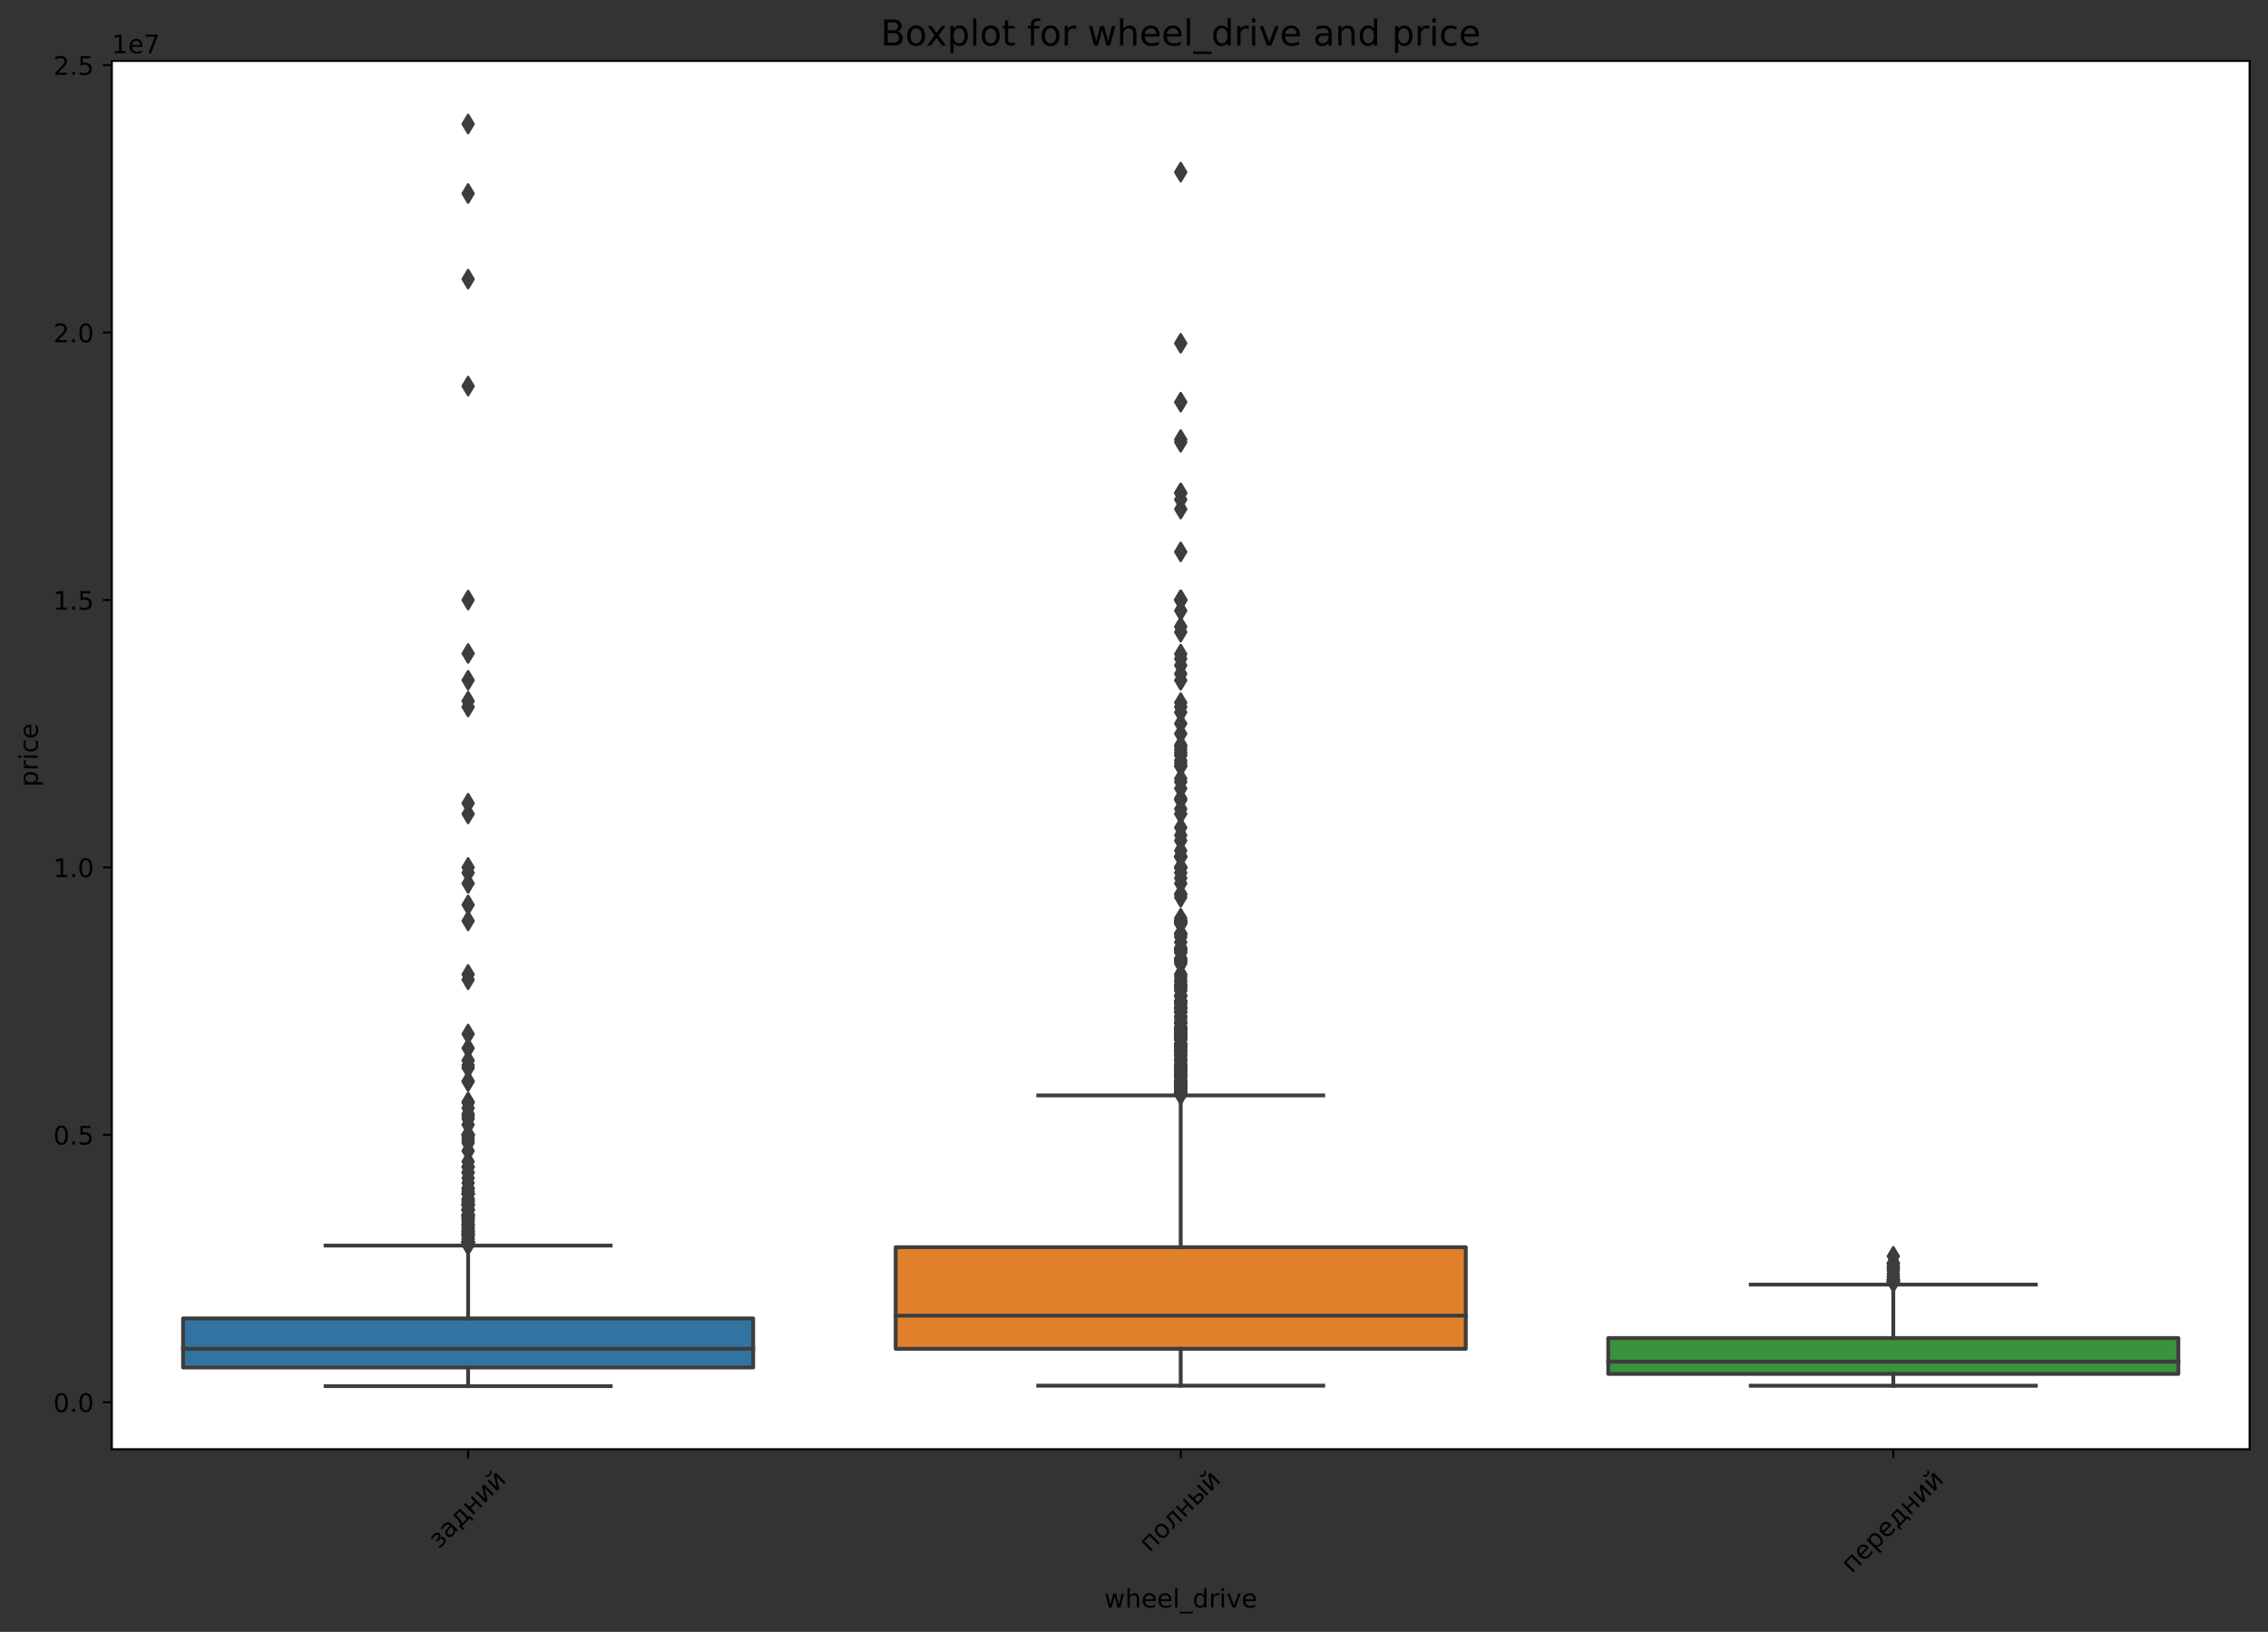 <?xml version="1.0" encoding="utf-8" standalone="no"?>
<!DOCTYPE svg PUBLIC "-//W3C//DTD SVG 1.1//EN"
  "http://www.w3.org/Graphics/SVG/1.1/DTD/svg11.dtd">
<!-- Created with matplotlib (https://matplotlib.org/) -->
<svg height="638.953pt" version="1.1" viewBox="0 0 887.981 638.953" width="887.981pt" xmlns="http://www.w3.org/2000/svg" xmlns:xlink="http://www.w3.org/1999/xlink">
 <rect x="0" y="0" width="887.981" height="638.953" fill="#333333" stroke="none"/>
 <defs>
  <style type="text/css">
*{stroke-linecap:butt;stroke-linejoin:round;}
  </style>
 </defs>
 <g id="figure_1">
  <g id="patch_1">
   <path d="M 0 638.953 
L 887.981 638.953 
L 887.981 0 
L 0 0 
z
" style="fill:none;"/>
  </g>
  <g id="axes_1">
   <g id="patch_2">
    <path d="M 43.781 567.438 
L 880.781 567.438 
L 880.781 23.838 
L 43.781 23.838 
z
" style="fill:#ffffff;"/>
   </g>
   <g id="patch_3">
    <path clip-path="url(#p3e64a8155a)" d="M 71.681 535.427 
L 294.881 535.427 
L 294.881 516.213 
L 71.681 516.213 
L 71.681 535.427 
z
" style="fill:#3274a1;stroke:#3d3d3d;stroke-linejoin:miter;stroke-width:1.5;"/>
   </g>
   <g id="patch_4">
    <path clip-path="url(#p3e64a8155a)" d="M 350.681 528.118 
L 573.881 528.118 
L 573.881 488.33 
L 350.681 488.33 
L 350.681 528.118 
z
" style="fill:#e1812c;stroke:#3d3d3d;stroke-linejoin:miter;stroke-width:1.5;"/>
   </g>
   <g id="patch_5">
    <path clip-path="url(#p3e64a8155a)" d="M 629.681 537.94 
L 852.881 537.94 
L 852.881 523.909 
L 629.681 523.909 
L 629.681 537.94 
z
" style="fill:#3a923a;stroke:#3d3d3d;stroke-linejoin:miter;stroke-width:1.5;"/>
   </g>
   <g id="matplotlib.axis_1">
    <g id="xtick_1">
     <g id="line2d_1">
      <defs>
       <path d="M 0 0 
L 0 3.5 
" id="m7c8c8759f6" style="stroke:#000000;stroke-width:0.8;"/>
      </defs>
      <g>
       <use style="stroke:#000000;stroke-width:0.8;" x="183.281" xlink:href="#m7c8c8759f6" y="567.438"/>
      </g>
     </g>
     <g id="text_1">
      <!-- задний -->
      <defs>
       <path d="M 34.469 29.5 
Q 40.531 28.328 43.891 24.75 
Q 47.266 21.188 47.266 15.922 
Q 47.266 7.469 40.969 3.016 
Q 34.672 -1.422 23.047 -1.422 
Q 19.141 -1.422 15.016 -0.734 
Q 10.891 -0.047 6.5 1.312 
L 6.5 9.672 
Q 9.969 7.859 14.109 6.953 
Q 18.266 6.062 22.797 6.062 
Q 30.172 6.062 34.297 8.797 
Q 38.422 11.531 38.422 15.922 
Q 38.422 20.219 34.766 22.828 
Q 31.109 25.438 24.422 25.438 
L 17.188 25.438 
L 17.188 32.859 
L 24.75 32.859 
Q 30.422 32.859 33.719 35.031 
Q 37.016 37.203 37.016 40.625 
Q 37.016 43.75 33.609 46 
Q 30.219 48.25 24.422 48.25 
Q 20.953 48.25 17.016 47.609 
Q 13.094 46.969 8.344 45.562 
L 8.344 53.719 
Q 13.141 54.891 17.281 55.469 
Q 21.438 56.062 25.141 56.062 
Q 34.719 56.062 40.25 52.219 
Q 45.797 48.391 45.797 41.5 
Q 45.797 36.969 42.859 33.812 
Q 39.938 30.672 34.469 29.5 
z
" id="DejaVuSans-1079"/>
       <path d="M 34.281 27.484 
Q 23.391 27.484 19.188 25 
Q 14.984 22.516 14.984 16.5 
Q 14.984 11.719 18.141 8.906 
Q 21.297 6.109 26.703 6.109 
Q 34.188 6.109 38.703 11.406 
Q 43.219 16.703 43.219 25.484 
L 43.219 27.484 
z
M 52.203 31.203 
L 52.203 0 
L 43.219 0 
L 43.219 8.297 
Q 40.141 3.328 35.547 0.953 
Q 30.953 -1.422 24.312 -1.422 
Q 15.922 -1.422 10.953 3.297 
Q 6 8.016 6 15.922 
Q 6 25.141 12.172 29.828 
Q 18.359 34.516 30.609 34.516 
L 43.219 34.516 
L 43.219 35.406 
Q 43.219 41.609 39.141 45 
Q 35.062 48.391 27.688 48.391 
Q 23 48.391 18.547 47.266 
Q 14.109 46.141 10.016 43.891 
L 10.016 52.203 
Q 14.938 54.109 19.578 55.047 
Q 24.219 56 28.609 56 
Q 40.484 56 46.344 49.844 
Q 52.203 43.703 52.203 31.203 
z
" id="DejaVuSans-1072"/>
       <path d="M 21.625 7.172 
L 47.703 7.172 
L 47.703 47.516 
L 28.812 47.516 
L 28.812 40.672 
Q 28.812 20.562 23.047 9.812 
z
M 8.594 7.172 
Q 13.031 9.125 14.984 13.281 
Q 19.781 23.578 19.781 44.344 
L 19.781 54.688 
L 56.734 54.688 
L 56.734 7.172 
L 63.922 7.172 
L 63.922 -13.812 
L 56.734 -13.812 
L 56.734 0 
L 12.406 0 
L 12.406 -13.812 
L 5.219 -13.812 
L 5.219 7.172 
z
" id="DejaVuSans-1076"/>
       <path d="M 9.078 54.688 
L 18.109 54.688 
L 18.109 32.375 
L 47.266 32.375 
L 47.266 54.688 
L 56.297 54.688 
L 56.297 0 
L 47.266 0 
L 47.266 25.203 
L 18.109 25.203 
L 18.109 0 
L 9.078 0 
z
" id="DejaVuSans-1085"/>
       <path d="M 55.906 54.688 
L 55.906 0 
L 46.969 0 
L 46.969 43.891 
L 20.609 0 
L 9.078 0 
L 9.078 54.688 
L 18.016 54.688 
L 18.016 10.891 
L 44.344 54.688 
z
" id="DejaVuSans-1080"/>
       <path d="M 55.906 54.688 
L 55.906 0 
L 46.969 0 
L 46.969 43.891 
L 20.609 0 
L 9.078 0 
L 9.078 54.688 
L 18.016 54.688 
L 18.016 10.891 
L 44.344 54.688 
z
M 17.234 75.969 
L 23 75.969 
Q 23.531 72.312 25.891 70.469 
Q 28.266 68.641 32.516 68.641 
Q 36.719 68.641 39.062 70.453 
Q 41.406 72.266 42.047 75.969 
L 47.797 75.969 
Q 47.312 68.984 43.453 65.469 
Q 39.594 61.953 32.516 61.953 
Q 25.438 61.953 21.578 65.469 
Q 17.719 68.984 17.234 75.969 
z
" id="DejaVuSans-1081"/>
      </defs>
      <g transform="translate(171.835 606.606)rotate(-45)scale(0.1 -0.1)">
       <use xlink:href="#DejaVuSans-1079"/>
       <use x="53.174" xlink:href="#DejaVuSans-1072"/>
       <use x="114.453" xlink:href="#DejaVuSans-1076"/>
       <use x="183.594" xlink:href="#DejaVuSans-1085"/>
       <use x="248.975" xlink:href="#DejaVuSans-1080"/>
       <use x="313.965" xlink:href="#DejaVuSans-1081"/>
      </g>
     </g>
    </g>
    <g id="xtick_2">
     <g id="line2d_2">
      <g>
       <use style="stroke:#000000;stroke-width:0.8;" x="462.281" xlink:href="#m7c8c8759f6" y="567.438"/>
      </g>
     </g>
     <g id="text_2">
      <!-- полный -->
      <defs>
       <path d="M 56.297 54.688 
L 56.297 0 
L 47.266 0 
L 47.266 47.516 
L 18.109 47.516 
L 18.109 0 
L 9.078 0 
L 9.078 54.688 
z
" id="DejaVuSans-1087"/>
       <path d="M 30.609 48.391 
Q 23.391 48.391 19.188 42.75 
Q 14.984 37.109 14.984 27.297 
Q 14.984 17.484 19.156 11.844 
Q 23.344 6.203 30.609 6.203 
Q 37.797 6.203 41.984 11.859 
Q 46.188 17.531 46.188 27.297 
Q 46.188 37.016 41.984 42.703 
Q 37.797 48.391 30.609 48.391 
z
M 30.609 56 
Q 42.328 56 49.016 48.375 
Q 55.719 40.766 55.719 27.297 
Q 55.719 13.875 49.016 6.219 
Q 42.328 -1.422 30.609 -1.422 
Q 18.844 -1.422 12.172 6.219 
Q 5.516 13.875 5.516 27.297 
Q 5.516 40.766 12.172 48.375 
Q 18.844 56 30.609 56 
z
" id="DejaVuSans-1086"/>
       <path d="M 3.719 0 
L 3.719 7.469 
Q 12.594 8.844 15.328 14.984 
Q 18.656 23.641 18.656 45.75 
L 18.656 54.688 
L 55.609 54.688 
L 55.609 0 
L 46.625 0 
L 46.625 47.516 
L 27.641 47.516 
L 27.641 42.094 
Q 27.641 21 23.344 11.531 
Q 18.75 1.422 3.719 0 
z
" id="DejaVuSans-1083"/>
       <path d="M 61.078 54.688 
L 70.062 54.688 
L 70.062 0 
L 61.078 0 
z
M 65.578 56 
z
M 43.453 16.219 
Q 43.453 20.609 40.25 22.906 
Q 37.062 25.203 30.906 25.203 
L 18.109 25.203 
L 18.109 7.172 
L 30.906 7.172 
Q 37.062 7.172 40.25 9.484 
Q 43.453 11.812 43.453 16.219 
z
M 9.078 54.688 
L 18.109 54.688 
L 18.109 32.375 
L 31.297 32.375 
Q 41.75 32.375 47.391 28.391 
Q 53.031 24.422 53.031 16.219 
Q 53.031 8.016 47.391 4 
Q 41.75 0 31.297 0 
L 9.078 0 
z
" id="DejaVuSans-1099"/>
      </defs>
      <g transform="translate(450.097 608.081)rotate(-45)scale(0.1 -0.1)">
       <use xlink:href="#DejaVuSans-1087"/>
       <use x="65.381" xlink:href="#DejaVuSans-1086"/>
       <use x="126.562" xlink:href="#DejaVuSans-1083"/>
       <use x="190.479" xlink:href="#DejaVuSans-1085"/>
       <use x="255.859" xlink:href="#DejaVuSans-1099"/>
       <use x="334.814" xlink:href="#DejaVuSans-1081"/>
      </g>
     </g>
    </g>
    <g id="xtick_3">
     <g id="line2d_3">
      <g>
       <use style="stroke:#000000;stroke-width:0.8;" x="741.281" xlink:href="#m7c8c8759f6" y="567.438"/>
      </g>
     </g>
     <g id="text_3">
      <!-- передний -->
      <defs>
       <path d="M 56.203 29.594 
L 56.203 25.203 
L 14.891 25.203 
Q 15.484 15.922 20.484 11.062 
Q 25.484 6.203 34.422 6.203 
Q 39.594 6.203 44.453 7.469 
Q 49.312 8.734 54.109 11.281 
L 54.109 2.781 
Q 49.266 0.734 44.188 -0.344 
Q 39.109 -1.422 33.891 -1.422 
Q 20.797 -1.422 13.156 6.188 
Q 5.516 13.812 5.516 26.812 
Q 5.516 40.234 12.766 48.109 
Q 20.016 56 32.328 56 
Q 43.359 56 49.781 48.891 
Q 56.203 41.797 56.203 29.594 
z
M 47.219 32.234 
Q 47.125 39.594 43.094 43.984 
Q 39.062 48.391 32.422 48.391 
Q 24.906 48.391 20.391 44.141 
Q 15.875 39.891 15.188 32.172 
z
" id="DejaVuSans-1077"/>
       <path d="M 18.109 8.203 
L 18.109 -20.797 
L 9.078 -20.797 
L 9.078 54.688 
L 18.109 54.688 
L 18.109 46.391 
Q 20.953 51.266 25.266 53.625 
Q 29.594 56 35.594 56 
Q 45.562 56 51.781 48.094 
Q 58.016 40.188 58.016 27.297 
Q 58.016 14.406 51.781 6.484 
Q 45.562 -1.422 35.594 -1.422 
Q 29.594 -1.422 25.266 0.953 
Q 20.953 3.328 18.109 8.203 
z
M 48.688 27.297 
Q 48.688 37.203 44.609 42.844 
Q 40.531 48.484 33.406 48.484 
Q 26.266 48.484 22.188 42.844 
Q 18.109 37.203 18.109 27.297 
Q 18.109 17.391 22.188 11.75 
Q 26.266 6.109 33.406 6.109 
Q 40.531 6.109 44.609 11.75 
Q 48.688 17.391 48.688 27.297 
z
" id="DejaVuSans-1088"/>
      </defs>
      <g transform="translate(724.975 616.326)rotate(-45)scale(0.1 -0.1)">
       <use xlink:href="#DejaVuSans-1087"/>
       <use x="65.381" xlink:href="#DejaVuSans-1077"/>
       <use x="126.904" xlink:href="#DejaVuSans-1088"/>
       <use x="190.381" xlink:href="#DejaVuSans-1077"/>
       <use x="251.904" xlink:href="#DejaVuSans-1076"/>
       <use x="321.045" xlink:href="#DejaVuSans-1085"/>
       <use x="386.426" xlink:href="#DejaVuSans-1080"/>
       <use x="451.416" xlink:href="#DejaVuSans-1081"/>
      </g>
     </g>
    </g>
    <g id="text_4">
     <!-- wheel_drive -->
     <defs>
      <path d="M 4.203 54.688 
L 13.188 54.688 
L 24.422 12.016 
L 35.594 54.688 
L 46.188 54.688 
L 57.422 12.016 
L 68.609 54.688 
L 77.594 54.688 
L 63.281 0 
L 52.688 0 
L 40.922 44.828 
L 29.109 0 
L 18.5 0 
z
" id="DejaVuSans-119"/>
      <path d="M 54.891 33.016 
L 54.891 0 
L 45.906 0 
L 45.906 32.719 
Q 45.906 40.484 42.875 44.328 
Q 39.844 48.188 33.797 48.188 
Q 26.516 48.188 22.312 43.547 
Q 18.109 38.922 18.109 30.906 
L 18.109 0 
L 9.078 0 
L 9.078 75.984 
L 18.109 75.984 
L 18.109 46.188 
Q 21.344 51.125 25.703 53.562 
Q 30.078 56 35.797 56 
Q 45.219 56 50.047 50.172 
Q 54.891 44.344 54.891 33.016 
z
" id="DejaVuSans-104"/>
      <path d="M 56.203 29.594 
L 56.203 25.203 
L 14.891 25.203 
Q 15.484 15.922 20.484 11.062 
Q 25.484 6.203 34.422 6.203 
Q 39.594 6.203 44.453 7.469 
Q 49.312 8.734 54.109 11.281 
L 54.109 2.781 
Q 49.266 0.734 44.188 -0.344 
Q 39.109 -1.422 33.891 -1.422 
Q 20.797 -1.422 13.156 6.188 
Q 5.516 13.812 5.516 26.812 
Q 5.516 40.234 12.766 48.109 
Q 20.016 56 32.328 56 
Q 43.359 56 49.781 48.891 
Q 56.203 41.797 56.203 29.594 
z
M 47.219 32.234 
Q 47.125 39.594 43.094 43.984 
Q 39.062 48.391 32.422 48.391 
Q 24.906 48.391 20.391 44.141 
Q 15.875 39.891 15.188 32.172 
z
" id="DejaVuSans-101"/>
      <path d="M 9.422 75.984 
L 18.406 75.984 
L 18.406 0 
L 9.422 0 
z
" id="DejaVuSans-108"/>
      <path d="M 50.984 -16.609 
L 50.984 -23.578 
L -0.984 -23.578 
L -0.984 -16.609 
z
" id="DejaVuSans-95"/>
      <path d="M 45.406 46.391 
L 45.406 75.984 
L 54.391 75.984 
L 54.391 0 
L 45.406 0 
L 45.406 8.203 
Q 42.578 3.328 38.25 0.953 
Q 33.938 -1.422 27.875 -1.422 
Q 17.969 -1.422 11.734 6.484 
Q 5.516 14.406 5.516 27.297 
Q 5.516 40.188 11.734 48.094 
Q 17.969 56 27.875 56 
Q 33.938 56 38.25 53.625 
Q 42.578 51.266 45.406 46.391 
z
M 14.797 27.297 
Q 14.797 17.391 18.875 11.75 
Q 22.953 6.109 30.078 6.109 
Q 37.203 6.109 41.297 11.75 
Q 45.406 17.391 45.406 27.297 
Q 45.406 37.203 41.297 42.844 
Q 37.203 48.484 30.078 48.484 
Q 22.953 48.484 18.875 42.844 
Q 14.797 37.203 14.797 27.297 
z
" id="DejaVuSans-100"/>
      <path d="M 41.109 46.297 
Q 39.594 47.172 37.812 47.578 
Q 36.031 48 33.891 48 
Q 26.266 48 22.188 43.047 
Q 18.109 38.094 18.109 28.812 
L 18.109 0 
L 9.078 0 
L 9.078 54.688 
L 18.109 54.688 
L 18.109 46.188 
Q 20.953 51.172 25.484 53.578 
Q 30.031 56 36.531 56 
Q 37.453 56 38.578 55.875 
Q 39.703 55.766 41.062 55.516 
z
" id="DejaVuSans-114"/>
      <path d="M 9.422 54.688 
L 18.406 54.688 
L 18.406 0 
L 9.422 0 
z
M 9.422 75.984 
L 18.406 75.984 
L 18.406 64.594 
L 9.422 64.594 
z
" id="DejaVuSans-105"/>
      <path d="M 2.984 54.688 
L 12.5 54.688 
L 29.594 8.797 
L 46.688 54.688 
L 56.203 54.688 
L 35.688 0 
L 23.484 0 
z
" id="DejaVuSans-118"/>
     </defs>
     <g transform="translate(432.327 629.395)scale(0.1 -0.1)">
      <use xlink:href="#DejaVuSans-119"/>
      <use x="81.787" xlink:href="#DejaVuSans-104"/>
      <use x="145.166" xlink:href="#DejaVuSans-101"/>
      <use x="206.689" xlink:href="#DejaVuSans-101"/>
      <use x="268.213" xlink:href="#DejaVuSans-108"/>
      <use x="295.996" xlink:href="#DejaVuSans-95"/>
      <use x="345.996" xlink:href="#DejaVuSans-100"/>
      <use x="409.473" xlink:href="#DejaVuSans-114"/>
      <use x="450.586" xlink:href="#DejaVuSans-105"/>
      <use x="478.369" xlink:href="#DejaVuSans-118"/>
      <use x="537.549" xlink:href="#DejaVuSans-101"/>
     </g>
    </g>
   </g>
   <g id="matplotlib.axis_2">
    <g id="ytick_1">
     <g id="line2d_4">
      <defs>
       <path d="M 0 0 
L -3.5 0 
" id="m709f68a668" style="stroke:#000000;stroke-width:0.8;"/>
      </defs>
      <g>
       <use style="stroke:#000000;stroke-width:0.8;" x="43.781" xlink:href="#m709f68a668" y="549.038"/>
      </g>
     </g>
     <g id="text_5">
      <!-- 0.0 -->
      <defs>
       <path d="M 31.781 66.406 
Q 24.172 66.406 20.328 58.906 
Q 16.5 51.422 16.5 36.375 
Q 16.5 21.391 20.328 13.891 
Q 24.172 6.391 31.781 6.391 
Q 39.453 6.391 43.281 13.891 
Q 47.125 21.391 47.125 36.375 
Q 47.125 51.422 43.281 58.906 
Q 39.453 66.406 31.781 66.406 
z
M 31.781 74.219 
Q 44.047 74.219 50.516 64.516 
Q 56.984 54.828 56.984 36.375 
Q 56.984 17.969 50.516 8.266 
Q 44.047 -1.422 31.781 -1.422 
Q 19.531 -1.422 13.062 8.266 
Q 6.594 17.969 6.594 36.375 
Q 6.594 54.828 13.062 64.516 
Q 19.531 74.219 31.781 74.219 
z
" id="DejaVuSans-48"/>
       <path d="M 10.688 12.406 
L 21 12.406 
L 21 0 
L 10.688 0 
z
" id="DejaVuSans-46"/>
      </defs>
      <g transform="translate(20.878 552.838)scale(0.1 -0.1)">
       <use xlink:href="#DejaVuSans-48"/>
       <use x="63.623" xlink:href="#DejaVuSans-46"/>
       <use x="95.41" xlink:href="#DejaVuSans-48"/>
      </g>
     </g>
    </g>
    <g id="ytick_2">
     <g id="line2d_5">
      <g>
       <use style="stroke:#000000;stroke-width:0.8;" x="43.781" xlink:href="#m709f68a668" y="444.333"/>
      </g>
     </g>
     <g id="text_6">
      <!-- 0.5 -->
      <defs>
       <path d="M 10.797 72.906 
L 49.516 72.906 
L 49.516 64.594 
L 19.828 64.594 
L 19.828 46.734 
Q 21.969 47.469 24.109 47.828 
Q 26.266 48.188 28.422 48.188 
Q 40.625 48.188 47.75 41.5 
Q 54.891 34.812 54.891 23.391 
Q 54.891 11.625 47.562 5.094 
Q 40.234 -1.422 26.906 -1.422 
Q 22.312 -1.422 17.547 -0.641 
Q 12.797 0.141 7.719 1.703 
L 7.719 11.625 
Q 12.109 9.234 16.797 8.062 
Q 21.484 6.891 26.703 6.891 
Q 35.156 6.891 40.078 11.328 
Q 45.016 15.766 45.016 23.391 
Q 45.016 31 40.078 35.438 
Q 35.156 39.891 26.703 39.891 
Q 22.75 39.891 18.812 39.016 
Q 14.891 38.141 10.797 36.281 
z
" id="DejaVuSans-53"/>
      </defs>
      <g transform="translate(20.878 448.132)scale(0.1 -0.1)">
       <use xlink:href="#DejaVuSans-48"/>
       <use x="63.623" xlink:href="#DejaVuSans-46"/>
       <use x="95.41" xlink:href="#DejaVuSans-53"/>
      </g>
     </g>
    </g>
    <g id="ytick_3">
     <g id="line2d_6">
      <g>
       <use style="stroke:#000000;stroke-width:0.8;" x="43.781" xlink:href="#m709f68a668" y="339.628"/>
      </g>
     </g>
     <g id="text_7">
      <!-- 1.0 -->
      <defs>
       <path d="M 12.406 8.297 
L 28.516 8.297 
L 28.516 63.922 
L 10.984 60.406 
L 10.984 69.391 
L 28.422 72.906 
L 38.281 72.906 
L 38.281 8.297 
L 54.391 8.297 
L 54.391 0 
L 12.406 0 
z
" id="DejaVuSans-49"/>
      </defs>
      <g transform="translate(20.878 343.427)scale(0.1 -0.1)">
       <use xlink:href="#DejaVuSans-49"/>
       <use x="63.623" xlink:href="#DejaVuSans-46"/>
       <use x="95.41" xlink:href="#DejaVuSans-48"/>
      </g>
     </g>
    </g>
    <g id="ytick_4">
     <g id="line2d_7">
      <g>
       <use style="stroke:#000000;stroke-width:0.8;" x="43.781" xlink:href="#m709f68a668" y="234.922"/>
      </g>
     </g>
     <g id="text_8">
      <!-- 1.5 -->
      <g transform="translate(20.878 238.722)scale(0.1 -0.1)">
       <use xlink:href="#DejaVuSans-49"/>
       <use x="63.623" xlink:href="#DejaVuSans-46"/>
       <use x="95.41" xlink:href="#DejaVuSans-53"/>
      </g>
     </g>
    </g>
    <g id="ytick_5">
     <g id="line2d_8">
      <g>
       <use style="stroke:#000000;stroke-width:0.8;" x="43.781" xlink:href="#m709f68a668" y="130.217"/>
      </g>
     </g>
     <g id="text_9">
      <!-- 2.0 -->
      <defs>
       <path d="M 19.188 8.297 
L 53.609 8.297 
L 53.609 0 
L 7.328 0 
L 7.328 8.297 
Q 12.938 14.109 22.625 23.891 
Q 32.328 33.688 34.812 36.531 
Q 39.547 41.844 41.422 45.531 
Q 43.312 49.219 43.312 52.781 
Q 43.312 58.594 39.234 62.25 
Q 35.156 65.922 28.609 65.922 
Q 23.969 65.922 18.812 64.312 
Q 13.672 62.703 7.812 59.422 
L 7.812 69.391 
Q 13.766 71.781 18.938 73 
Q 24.125 74.219 28.422 74.219 
Q 39.75 74.219 46.484 68.547 
Q 53.219 62.891 53.219 53.422 
Q 53.219 48.922 51.531 44.891 
Q 49.859 40.875 45.406 35.406 
Q 44.188 33.984 37.641 27.219 
Q 31.109 20.453 19.188 8.297 
z
" id="DejaVuSans-50"/>
      </defs>
      <g transform="translate(20.878 134.016)scale(0.1 -0.1)">
       <use xlink:href="#DejaVuSans-50"/>
       <use x="63.623" xlink:href="#DejaVuSans-46"/>
       <use x="95.41" xlink:href="#DejaVuSans-48"/>
      </g>
     </g>
    </g>
    <g id="ytick_6">
     <g id="line2d_9">
      <g>
       <use style="stroke:#000000;stroke-width:0.8;" x="43.781" xlink:href="#m709f68a668" y="25.512"/>
      </g>
     </g>
     <g id="text_10">
      <!-- 2.5 -->
      <g transform="translate(20.878 29.311)scale(0.1 -0.1)">
       <use xlink:href="#DejaVuSans-50"/>
       <use x="63.623" xlink:href="#DejaVuSans-46"/>
       <use x="95.41" xlink:href="#DejaVuSans-53"/>
      </g>
     </g>
    </g>
    <g id="text_11">
     <!-- price -->
     <defs>
      <path d="M 18.109 8.203 
L 18.109 -20.797 
L 9.078 -20.797 
L 9.078 54.688 
L 18.109 54.688 
L 18.109 46.391 
Q 20.953 51.266 25.266 53.625 
Q 29.594 56 35.594 56 
Q 45.562 56 51.781 48.094 
Q 58.016 40.188 58.016 27.297 
Q 58.016 14.406 51.781 6.484 
Q 45.562 -1.422 35.594 -1.422 
Q 29.594 -1.422 25.266 0.953 
Q 20.953 3.328 18.109 8.203 
z
M 48.688 27.297 
Q 48.688 37.203 44.609 42.844 
Q 40.531 48.484 33.406 48.484 
Q 26.266 48.484 22.188 42.844 
Q 18.109 37.203 18.109 27.297 
Q 18.109 17.391 22.188 11.75 
Q 26.266 6.109 33.406 6.109 
Q 40.531 6.109 44.609 11.75 
Q 48.688 17.391 48.688 27.297 
z
" id="DejaVuSans-112"/>
      <path d="M 48.781 52.594 
L 48.781 44.188 
Q 44.969 46.297 41.141 47.344 
Q 37.312 48.391 33.406 48.391 
Q 24.656 48.391 19.812 42.844 
Q 14.984 37.312 14.984 27.297 
Q 14.984 17.281 19.812 11.734 
Q 24.656 6.203 33.406 6.203 
Q 37.312 6.203 41.141 7.25 
Q 44.969 8.297 48.781 10.406 
L 48.781 2.094 
Q 45.016 0.344 40.984 -0.531 
Q 36.969 -1.422 32.422 -1.422 
Q 20.062 -1.422 12.781 6.344 
Q 5.516 14.109 5.516 27.297 
Q 5.516 40.672 12.859 48.328 
Q 20.219 56 33.016 56 
Q 37.156 56 41.109 55.141 
Q 45.062 54.297 48.781 52.594 
z
" id="DejaVuSans-99"/>
     </defs>
     <g transform="translate(14.798 308.082)rotate(-90)scale(0.1 -0.1)">
      <use xlink:href="#DejaVuSans-112"/>
      <use x="63.477" xlink:href="#DejaVuSans-114"/>
      <use x="104.59" xlink:href="#DejaVuSans-105"/>
      <use x="132.373" xlink:href="#DejaVuSans-99"/>
      <use x="187.354" xlink:href="#DejaVuSans-101"/>
     </g>
    </g>
    <g id="text_12">
     <!-- 1e7 -->
     <defs>
      <path d="M 8.203 72.906 
L 55.078 72.906 
L 55.078 68.703 
L 28.609 0 
L 18.312 0 
L 43.219 64.594 
L 8.203 64.594 
z
" id="DejaVuSans-55"/>
     </defs>
     <g transform="translate(43.781 20.838)scale(0.1 -0.1)">
      <use xlink:href="#DejaVuSans-49"/>
      <use x="63.623" xlink:href="#DejaVuSans-101"/>
      <use x="125.146" xlink:href="#DejaVuSans-55"/>
     </g>
    </g>
   </g>
   <g id="line2d_10">
    <path clip-path="url(#p3e64a8155a)" d="M 183.281 535.427 
L 183.281 542.729 
" style="fill:none;stroke:#3d3d3d;stroke-linecap:square;stroke-width:1.5;"/>
   </g>
   <g id="line2d_11">
    <path clip-path="url(#p3e64a8155a)" d="M 183.281 516.213 
L 183.281 487.69 
" style="fill:none;stroke:#3d3d3d;stroke-linecap:square;stroke-width:1.5;"/>
   </g>
   <g id="line2d_12">
    <path clip-path="url(#p3e64a8155a)" d="M 127.481 542.729 
L 239.081 542.729 
" style="fill:none;stroke:#3d3d3d;stroke-linecap:square;stroke-width:1.5;"/>
   </g>
   <g id="line2d_13">
    <path clip-path="url(#p3e64a8155a)" d="M 127.481 487.69 
L 239.081 487.69 
" style="fill:none;stroke:#3d3d3d;stroke-linecap:square;stroke-width:1.5;"/>
   </g>
   <g id="line2d_14">
    <defs>
     <path d="M -0 3.536 
L 2.121 0 
L -0 -3.536 
L -2.121 -0 
z
" id="m8942616c48" style="stroke:#3d3d3d;stroke-linejoin:miter;"/>
    </defs>
    <g clip-path="url(#p3e64a8155a)">
     <use style="fill:#3d3d3d;stroke:#3d3d3d;stroke-linejoin:miter;" x="183.281" xlink:href="#m8942616c48" y="470.572"/>
     <use style="fill:#3d3d3d;stroke:#3d3d3d;stroke-linejoin:miter;" x="183.281" xlink:href="#m8942616c48" y="479.954"/>
     <use style="fill:#3d3d3d;stroke:#3d3d3d;stroke-linejoin:miter;" x="183.281" xlink:href="#m8942616c48" y="276.804"/>
     <use style="fill:#3d3d3d;stroke:#3d3d3d;stroke-linejoin:miter;" x="183.281" xlink:href="#m8942616c48" y="318.687"/>
     <use style="fill:#3d3d3d;stroke:#3d3d3d;stroke-linejoin:miter;" x="183.281" xlink:href="#m8942616c48" y="75.77"/>
     <use style="fill:#3d3d3d;stroke:#3d3d3d;stroke-linejoin:miter;" x="183.281" xlink:href="#m8942616c48" y="483.095"/>
     <use style="fill:#3d3d3d;stroke:#3d3d3d;stroke-linejoin:miter;" x="183.281" xlink:href="#m8942616c48" y="440.354"/>
     <use style="fill:#3d3d3d;stroke:#3d3d3d;stroke-linejoin:miter;" x="183.281" xlink:href="#m8942616c48" y="444.333"/>
     <use style="fill:#3d3d3d;stroke:#3d3d3d;stroke-linejoin:miter;" x="183.281" xlink:href="#m8942616c48" y="473.86"/>
     <use style="fill:#3d3d3d;stroke:#3d3d3d;stroke-linejoin:miter;" x="183.281" xlink:href="#m8942616c48" y="469.462"/>
     <use style="fill:#3d3d3d;stroke:#3d3d3d;stroke-linejoin:miter;" x="183.281" xlink:href="#m8942616c48" y="446.427"/>
     <use style="fill:#3d3d3d;stroke:#3d3d3d;stroke-linejoin:miter;" x="183.281" xlink:href="#m8942616c48" y="486.79"/>
     <use style="fill:#3d3d3d;stroke:#3d3d3d;stroke-linejoin:miter;" x="183.281" xlink:href="#m8942616c48" y="484.121"/>
     <use style="fill:#3d3d3d;stroke:#3d3d3d;stroke-linejoin:miter;" x="183.281" xlink:href="#m8942616c48" y="255.863"/>
     <use style="fill:#3d3d3d;stroke:#3d3d3d;stroke-linejoin:miter;" x="183.281" xlink:href="#m8942616c48" y="404.856"/>
     <use style="fill:#3d3d3d;stroke:#3d3d3d;stroke-linejoin:miter;" x="183.281" xlink:href="#m8942616c48" y="354.286"/>
     <use style="fill:#3d3d3d;stroke:#3d3d3d;stroke-linejoin:miter;" x="183.281" xlink:href="#m8942616c48" y="444.333"/>
     <use style="fill:#3d3d3d;stroke:#3d3d3d;stroke-linejoin:miter;" x="183.281" xlink:href="#m8942616c48" y="485.168"/>
     <use style="fill:#3d3d3d;stroke:#3d3d3d;stroke-linejoin:miter;" x="183.281" xlink:href="#m8942616c48" y="471.556"/>
     <use style="fill:#3d3d3d;stroke:#3d3d3d;stroke-linejoin:miter;" x="183.281" xlink:href="#m8942616c48" y="467.578"/>
     <use style="fill:#3d3d3d;stroke:#3d3d3d;stroke-linejoin:miter;" x="183.281" xlink:href="#m8942616c48" y="431.412"/>
     <use style="fill:#3d3d3d;stroke:#3d3d3d;stroke-linejoin:miter;" x="183.281" xlink:href="#m8942616c48" y="486.215"/>
     <use style="fill:#3d3d3d;stroke:#3d3d3d;stroke-linejoin:miter;" x="183.281" xlink:href="#m8942616c48" y="482.027"/>
     <use style="fill:#3d3d3d;stroke:#3d3d3d;stroke-linejoin:miter;" x="183.281" xlink:href="#m8942616c48" y="486.425"/>
     <use style="fill:#3d3d3d;stroke:#3d3d3d;stroke-linejoin:miter;" x="183.281" xlink:href="#m8942616c48" y="484.121"/>
     <use style="fill:#3d3d3d;stroke:#3d3d3d;stroke-linejoin:miter;" x="183.281" xlink:href="#m8942616c48" y="470.132"/>
     <use style="fill:#3d3d3d;stroke:#3d3d3d;stroke-linejoin:miter;" x="183.281" xlink:href="#m8942616c48" y="423.392"/>
     <use style="fill:#3d3d3d;stroke:#3d3d3d;stroke-linejoin:miter;" x="183.281" xlink:href="#m8942616c48" y="339.628"/>
     <use style="fill:#3d3d3d;stroke:#3d3d3d;stroke-linejoin:miter;" x="183.281" xlink:href="#m8942616c48" y="415.225"/>
     <use style="fill:#3d3d3d;stroke:#3d3d3d;stroke-linejoin:miter;" x="183.281" xlink:href="#m8942616c48" y="465.274"/>
     <use style="fill:#3d3d3d;stroke:#3d3d3d;stroke-linejoin:miter;" x="183.281" xlink:href="#m8942616c48" y="477.839"/>
     <use style="fill:#3d3d3d;stroke:#3d3d3d;stroke-linejoin:miter;" x="183.281" xlink:href="#m8942616c48" y="469.462"/>
     <use style="fill:#3d3d3d;stroke:#3d3d3d;stroke-linejoin:miter;" x="183.281" xlink:href="#m8942616c48" y="475.745"/>
     <use style="fill:#3d3d3d;stroke:#3d3d3d;stroke-linejoin:miter;" x="183.281" xlink:href="#m8942616c48" y="471.556"/>
     <use style="fill:#3d3d3d;stroke:#3d3d3d;stroke-linejoin:miter;" x="183.281" xlink:href="#m8942616c48" y="487.262"/>
     <use style="fill:#3d3d3d;stroke:#3d3d3d;stroke-linejoin:miter;" x="183.281" xlink:href="#m8942616c48" y="479.933"/>
     <use style="fill:#3d3d3d;stroke:#3d3d3d;stroke-linejoin:miter;" x="183.281" xlink:href="#m8942616c48" y="450.615"/>
     <use style="fill:#3d3d3d;stroke:#3d3d3d;stroke-linejoin:miter;" x="183.281" xlink:href="#m8942616c48" y="486.215"/>
     <use style="fill:#3d3d3d;stroke:#3d3d3d;stroke-linejoin:miter;" x="183.281" xlink:href="#m8942616c48" y="477.629"/>
     <use style="fill:#3d3d3d;stroke:#3d3d3d;stroke-linejoin:miter;" x="183.281" xlink:href="#m8942616c48" y="476.373"/>
     <use style="fill:#3d3d3d;stroke:#3d3d3d;stroke-linejoin:miter;" x="183.281" xlink:href="#m8942616c48" y="478.593"/>
     <use style="fill:#3d3d3d;stroke:#3d3d3d;stroke-linejoin:miter;" x="183.281" xlink:href="#m8942616c48" y="458.992"/>
     <use style="fill:#3d3d3d;stroke:#3d3d3d;stroke-linejoin:miter;" x="183.281" xlink:href="#m8942616c48" y="438.051"/>
     <use style="fill:#3d3d3d;stroke:#3d3d3d;stroke-linejoin:miter;" x="183.281" xlink:href="#m8942616c48" y="479.235"/>
     <use style="fill:#3d3d3d;stroke:#3d3d3d;stroke-linejoin:miter;" x="183.281" xlink:href="#m8942616c48" y="461.295"/>
     <use style="fill:#3d3d3d;stroke:#3d3d3d;stroke-linejoin:miter;" x="183.281" xlink:href="#m8942616c48" y="470.509"/>
     <use style="fill:#3d3d3d;stroke:#3d3d3d;stroke-linejoin:miter;" x="183.281" xlink:href="#m8942616c48" y="423.392"/>
     <use style="fill:#3d3d3d;stroke:#3d3d3d;stroke-linejoin:miter;" x="183.281" xlink:href="#m8942616c48" y="471.556"/>
     <use style="fill:#3d3d3d;stroke:#3d3d3d;stroke-linejoin:miter;" x="183.281" xlink:href="#m8942616c48" y="475.745"/>
     <use style="fill:#3d3d3d;stroke:#3d3d3d;stroke-linejoin:miter;" x="183.281" xlink:href="#m8942616c48" y="479.325"/>
     <use style="fill:#3d3d3d;stroke:#3d3d3d;stroke-linejoin:miter;" x="183.281" xlink:href="#m8942616c48" y="473.713"/>
     <use style="fill:#3d3d3d;stroke:#3d3d3d;stroke-linejoin:miter;" x="183.281" xlink:href="#m8942616c48" y="487.262"/>
     <use style="fill:#3d3d3d;stroke:#3d3d3d;stroke-linejoin:miter;" x="183.281" xlink:href="#m8942616c48" y="459.201"/>
     <use style="fill:#3d3d3d;stroke:#3d3d3d;stroke-linejoin:miter;" x="183.281" xlink:href="#m8942616c48" y="475.745"/>
     <use style="fill:#3d3d3d;stroke:#3d3d3d;stroke-linejoin:miter;" x="183.281" xlink:href="#m8942616c48" y="473.65"/>
     <use style="fill:#3d3d3d;stroke:#3d3d3d;stroke-linejoin:miter;" x="183.281" xlink:href="#m8942616c48" y="274.489"/>
     <use style="fill:#3d3d3d;stroke:#3d3d3d;stroke-linejoin:miter;" x="183.281" xlink:href="#m8942616c48" y="473.65"/>
     <use style="fill:#3d3d3d;stroke:#3d3d3d;stroke-linejoin:miter;" x="183.281" xlink:href="#m8942616c48" y="486.215"/>
     <use style="fill:#3d3d3d;stroke:#3d3d3d;stroke-linejoin:miter;" x="183.281" xlink:href="#m8942616c48" y="437.004"/>
     <use style="fill:#3d3d3d;stroke:#3d3d3d;stroke-linejoin:miter;" x="183.281" xlink:href="#m8942616c48" y="454.804"/>
     <use style="fill:#3d3d3d;stroke:#3d3d3d;stroke-linejoin:miter;" x="183.281" xlink:href="#m8942616c48" y="48.547"/>
     <use style="fill:#3d3d3d;stroke:#3d3d3d;stroke-linejoin:miter;" x="183.281" xlink:href="#m8942616c48" y="471.577"/>
     <use style="fill:#3d3d3d;stroke:#3d3d3d;stroke-linejoin:miter;" x="183.281" xlink:href="#m8942616c48" y="467.368"/>
     <use style="fill:#3d3d3d;stroke:#3d3d3d;stroke-linejoin:miter;" x="183.281" xlink:href="#m8942616c48" y="234.943"/>
     <use style="fill:#3d3d3d;stroke:#3d3d3d;stroke-linejoin:miter;" x="183.281" xlink:href="#m8942616c48" y="476.792"/>
     <use style="fill:#3d3d3d;stroke:#3d3d3d;stroke-linejoin:miter;" x="183.281" xlink:href="#m8942616c48" y="483.074"/>
     <use style="fill:#3d3d3d;stroke:#3d3d3d;stroke-linejoin:miter;" x="183.281" xlink:href="#m8942616c48" y="483.493"/>
     <use style="fill:#3d3d3d;stroke:#3d3d3d;stroke-linejoin:miter;" x="183.281" xlink:href="#m8942616c48" y="482.027"/>
     <use style="fill:#3d3d3d;stroke:#3d3d3d;stroke-linejoin:miter;" x="183.281" xlink:href="#m8942616c48" y="465.274"/>
     <use style="fill:#3d3d3d;stroke:#3d3d3d;stroke-linejoin:miter;" x="183.281" xlink:href="#m8942616c48" y="314.498"/>
     <use style="fill:#3d3d3d;stroke:#3d3d3d;stroke-linejoin:miter;" x="183.281" xlink:href="#m8942616c48" y="341.708"/>
     <use style="fill:#3d3d3d;stroke:#3d3d3d;stroke-linejoin:miter;" x="183.281" xlink:href="#m8942616c48" y="436.166"/>
     <use style="fill:#3d3d3d;stroke:#3d3d3d;stroke-linejoin:miter;" x="183.281" xlink:href="#m8942616c48" y="480.98"/>
     <use style="fill:#3d3d3d;stroke:#3d3d3d;stroke-linejoin:miter;" x="183.281" xlink:href="#m8942616c48" y="486.215"/>
     <use style="fill:#3d3d3d;stroke:#3d3d3d;stroke-linejoin:miter;" x="183.281" xlink:href="#m8942616c48" y="482.027"/>
     <use style="fill:#3d3d3d;stroke:#3d3d3d;stroke-linejoin:miter;" x="183.281" xlink:href="#m8942616c48" y="475.745"/>
     <use style="fill:#3d3d3d;stroke:#3d3d3d;stroke-linejoin:miter;" x="183.281" xlink:href="#m8942616c48" y="471.556"/>
     <use style="fill:#3d3d3d;stroke:#3d3d3d;stroke-linejoin:miter;" x="183.281" xlink:href="#m8942616c48" y="444.333"/>
     <use style="fill:#3d3d3d;stroke:#3d3d3d;stroke-linejoin:miter;" x="183.281" xlink:href="#m8942616c48" y="486.215"/>
     <use style="fill:#3d3d3d;stroke:#3d3d3d;stroke-linejoin:miter;" x="183.281" xlink:href="#m8942616c48" y="447.495"/>
     <use style="fill:#3d3d3d;stroke:#3d3d3d;stroke-linejoin:miter;" x="183.281" xlink:href="#m8942616c48" y="475.745"/>
     <use style="fill:#3d3d3d;stroke:#3d3d3d;stroke-linejoin:miter;" x="183.281" xlink:href="#m8942616c48" y="472.08"/>
     <use style="fill:#3d3d3d;stroke:#3d3d3d;stroke-linejoin:miter;" x="183.281" xlink:href="#m8942616c48" y="486.425"/>
     <use style="fill:#3d3d3d;stroke:#3d3d3d;stroke-linejoin:miter;" x="183.281" xlink:href="#m8942616c48" y="486.215"/>
     <use style="fill:#3d3d3d;stroke:#3d3d3d;stroke-linejoin:miter;" x="183.281" xlink:href="#m8942616c48" y="473.65"/>
     <use style="fill:#3d3d3d;stroke:#3d3d3d;stroke-linejoin:miter;" x="183.281" xlink:href="#m8942616c48" y="418.157"/>
     <use style="fill:#3d3d3d;stroke:#3d3d3d;stroke-linejoin:miter;" x="183.281" xlink:href="#m8942616c48" y="482.55"/>
     <use style="fill:#3d3d3d;stroke:#3d3d3d;stroke-linejoin:miter;" x="183.281" xlink:href="#m8942616c48" y="433.862"/>
     <use style="fill:#3d3d3d;stroke:#3d3d3d;stroke-linejoin:miter;" x="183.281" xlink:href="#m8942616c48" y="444.333"/>
     <use style="fill:#3d3d3d;stroke:#3d3d3d;stroke-linejoin:miter;" x="183.281" xlink:href="#m8942616c48" y="481.001"/>
     <use style="fill:#3d3d3d;stroke:#3d3d3d;stroke-linejoin:miter;" x="183.281" xlink:href="#m8942616c48" y="467.389"/>
     <use style="fill:#3d3d3d;stroke:#3d3d3d;stroke-linejoin:miter;" x="183.281" xlink:href="#m8942616c48" y="431.768"/>
     <use style="fill:#3d3d3d;stroke:#3d3d3d;stroke-linejoin:miter;" x="183.281" xlink:href="#m8942616c48" y="417.151"/>
     <use style="fill:#3d3d3d;stroke:#3d3d3d;stroke-linejoin:miter;" x="183.281" xlink:href="#m8942616c48" y="266.334"/>
     <use style="fill:#3d3d3d;stroke:#3d3d3d;stroke-linejoin:miter;" x="183.281" xlink:href="#m8942616c48" y="456.898"/>
     <use style="fill:#3d3d3d;stroke:#3d3d3d;stroke-linejoin:miter;" x="183.281" xlink:href="#m8942616c48" y="486.236"/>
     <use style="fill:#3d3d3d;stroke:#3d3d3d;stroke-linejoin:miter;" x="183.281" xlink:href="#m8942616c48" y="463.18"/>
     <use style="fill:#3d3d3d;stroke:#3d3d3d;stroke-linejoin:miter;" x="183.281" xlink:href="#m8942616c48" y="151.158"/>
     <use style="fill:#3d3d3d;stroke:#3d3d3d;stroke-linejoin:miter;" x="183.281" xlink:href="#m8942616c48" y="476.792"/>
     <use style="fill:#3d3d3d;stroke:#3d3d3d;stroke-linejoin:miter;" x="183.281" xlink:href="#m8942616c48" y="476.813"/>
     <use style="fill:#3d3d3d;stroke:#3d3d3d;stroke-linejoin:miter;" x="183.281" xlink:href="#m8942616c48" y="487.283"/>
     <use style="fill:#3d3d3d;stroke:#3d3d3d;stroke-linejoin:miter;" x="183.281" xlink:href="#m8942616c48" y="360.569"/>
     <use style="fill:#3d3d3d;stroke:#3d3d3d;stroke-linejoin:miter;" x="183.281" xlink:href="#m8942616c48" y="410.408"/>
     <use style="fill:#3d3d3d;stroke:#3d3d3d;stroke-linejoin:miter;" x="183.281" xlink:href="#m8942616c48" y="466.342"/>
     <use style="fill:#3d3d3d;stroke:#3d3d3d;stroke-linejoin:miter;" x="183.281" xlink:href="#m8942616c48" y="471.577"/>
     <use style="fill:#3d3d3d;stroke:#3d3d3d;stroke-linejoin:miter;" x="183.281" xlink:href="#m8942616c48" y="487.262"/>
     <use style="fill:#3d3d3d;stroke:#3d3d3d;stroke-linejoin:miter;" x="183.281" xlink:href="#m8942616c48" y="483.2"/>
     <use style="fill:#3d3d3d;stroke:#3d3d3d;stroke-linejoin:miter;" x="183.281" xlink:href="#m8942616c48" y="345.91"/>
     <use style="fill:#3d3d3d;stroke:#3d3d3d;stroke-linejoin:miter;" x="183.281" xlink:href="#m8942616c48" y="383.604"/>
     <use style="fill:#3d3d3d;stroke:#3d3d3d;stroke-linejoin:miter;" x="183.281" xlink:href="#m8942616c48" y="445.38"/>
     <use style="fill:#3d3d3d;stroke:#3d3d3d;stroke-linejoin:miter;" x="183.281" xlink:href="#m8942616c48" y="487.262"/>
     <use style="fill:#3d3d3d;stroke:#3d3d3d;stroke-linejoin:miter;" x="183.281" xlink:href="#m8942616c48" y="467.368"/>
     <use style="fill:#3d3d3d;stroke:#3d3d3d;stroke-linejoin:miter;" x="183.281" xlink:href="#m8942616c48" y="480.98"/>
     <use style="fill:#3d3d3d;stroke:#3d3d3d;stroke-linejoin:miter;" x="183.281" xlink:href="#m8942616c48" y="109.276"/>
     <use style="fill:#3d3d3d;stroke:#3d3d3d;stroke-linejoin:miter;" x="183.281" xlink:href="#m8942616c48" y="487.262"/>
     <use style="fill:#3d3d3d;stroke:#3d3d3d;stroke-linejoin:miter;" x="183.281" xlink:href="#m8942616c48" y="381.51"/>
     <use style="fill:#3d3d3d;stroke:#3d3d3d;stroke-linejoin:miter;" x="183.281" xlink:href="#m8942616c48" y="456.898"/>
     <use style="fill:#3d3d3d;stroke:#3d3d3d;stroke-linejoin:miter;" x="183.281" xlink:href="#m8942616c48" y="485.168"/>
     <use style="fill:#3d3d3d;stroke:#3d3d3d;stroke-linejoin:miter;" x="183.281" xlink:href="#m8942616c48" y="486.843"/>
     <use style="fill:#3d3d3d;stroke:#3d3d3d;stroke-linejoin:miter;" x="183.281" xlink:href="#m8942616c48" y="467.368"/>
     <use style="fill:#3d3d3d;stroke:#3d3d3d;stroke-linejoin:miter;" x="183.281" xlink:href="#m8942616c48" y="486.425"/>
     <use style="fill:#3d3d3d;stroke:#3d3d3d;stroke-linejoin:miter;" x="183.281" xlink:href="#m8942616c48" y="475.745"/>
     <use style="fill:#3d3d3d;stroke:#3d3d3d;stroke-linejoin:miter;" x="183.281" xlink:href="#m8942616c48" y="486.215"/>
    </g>
   </g>
   <g id="line2d_15">
    <path clip-path="url(#p3e64a8155a)" d="M 462.281 528.118 
L 462.281 542.547 
" style="fill:none;stroke:#3d3d3d;stroke-linecap:square;stroke-width:1.5;"/>
   </g>
   <g id="line2d_16">
    <path clip-path="url(#p3e64a8155a)" d="M 462.281 488.33 
L 462.281 428.899 
" style="fill:none;stroke:#3d3d3d;stroke-linecap:square;stroke-width:1.5;"/>
   </g>
   <g id="line2d_17">
    <path clip-path="url(#p3e64a8155a)" d="M 406.481 542.547 
L 518.081 542.547 
" style="fill:none;stroke:#3d3d3d;stroke-linecap:square;stroke-width:1.5;"/>
   </g>
   <g id="line2d_18">
    <path clip-path="url(#p3e64a8155a)" d="M 406.481 428.899 
L 518.081 428.899 
" style="fill:none;stroke:#3d3d3d;stroke-linecap:square;stroke-width:1.5;"/>
   </g>
   <g id="line2d_19">
    <g clip-path="url(#p3e64a8155a)">
     <use style="fill:#3d3d3d;stroke:#3d3d3d;stroke-linejoin:miter;" x="462.281" xlink:href="#m8942616c48" y="424.439"/>
     <use style="fill:#3d3d3d;stroke:#3d3d3d;stroke-linejoin:miter;" x="462.281" xlink:href="#m8942616c48" y="350.098"/>
     <use style="fill:#3d3d3d;stroke:#3d3d3d;stroke-linejoin:miter;" x="462.281" xlink:href="#m8942616c48" y="411.29"/>
     <use style="fill:#3d3d3d;stroke:#3d3d3d;stroke-linejoin:miter;" x="462.281" xlink:href="#m8942616c48" y="404.545"/>
     <use style="fill:#3d3d3d;stroke:#3d3d3d;stroke-linejoin:miter;" x="462.281" xlink:href="#m8942616c48" y="376.488"/>
     <use style="fill:#3d3d3d;stroke:#3d3d3d;stroke-linejoin:miter;" x="462.281" xlink:href="#m8942616c48" y="389.776"/>
     <use style="fill:#3d3d3d;stroke:#3d3d3d;stroke-linejoin:miter;" x="462.281" xlink:href="#m8942616c48" y="371.919"/>
     <use style="fill:#3d3d3d;stroke:#3d3d3d;stroke-linejoin:miter;" x="462.281" xlink:href="#m8942616c48" y="428.062"/>
     <use style="fill:#3d3d3d;stroke:#3d3d3d;stroke-linejoin:miter;" x="462.281" xlink:href="#m8942616c48" y="350.098"/>
     <use style="fill:#3d3d3d;stroke:#3d3d3d;stroke-linejoin:miter;" x="462.281" xlink:href="#m8942616c48" y="412.921"/>
     <use style="fill:#3d3d3d;stroke:#3d3d3d;stroke-linejoin:miter;" x="462.281" xlink:href="#m8942616c48" y="420.251"/>
     <use style="fill:#3d3d3d;stroke:#3d3d3d;stroke-linejoin:miter;" x="462.281" xlink:href="#m8942616c48" y="195.595"/>
     <use style="fill:#3d3d3d;stroke:#3d3d3d;stroke-linejoin:miter;" x="462.281" xlink:href="#m8942616c48" y="417.131"/>
     <use style="fill:#3d3d3d;stroke:#3d3d3d;stroke-linejoin:miter;" x="462.281" xlink:href="#m8942616c48" y="339.628"/>
     <use style="fill:#3d3d3d;stroke:#3d3d3d;stroke-linejoin:miter;" x="462.281" xlink:href="#m8942616c48" y="412.921"/>
     <use style="fill:#3d3d3d;stroke:#3d3d3d;stroke-linejoin:miter;" x="462.281" xlink:href="#m8942616c48" y="417.11"/>
     <use style="fill:#3d3d3d;stroke:#3d3d3d;stroke-linejoin:miter;" x="462.281" xlink:href="#m8942616c48" y="426.308"/>
     <use style="fill:#3d3d3d;stroke:#3d3d3d;stroke-linejoin:miter;" x="462.281" xlink:href="#m8942616c48" y="423.811"/>
     <use style="fill:#3d3d3d;stroke:#3d3d3d;stroke-linejoin:miter;" x="462.281" xlink:href="#m8942616c48" y="339.628"/>
     <use style="fill:#3d3d3d;stroke:#3d3d3d;stroke-linejoin:miter;" x="462.281" xlink:href="#m8942616c48" y="408.733"/>
     <use style="fill:#3d3d3d;stroke:#3d3d3d;stroke-linejoin:miter;" x="462.281" xlink:href="#m8942616c48" y="424.439"/>
     <use style="fill:#3d3d3d;stroke:#3d3d3d;stroke-linejoin:miter;" x="462.281" xlink:href="#m8942616c48" y="428.229"/>
     <use style="fill:#3d3d3d;stroke:#3d3d3d;stroke-linejoin:miter;" x="462.281" xlink:href="#m8942616c48" y="409.78"/>
     <use style="fill:#3d3d3d;stroke:#3d3d3d;stroke-linejoin:miter;" x="462.281" xlink:href="#m8942616c48" y="412.921"/>
     <use style="fill:#3d3d3d;stroke:#3d3d3d;stroke-linejoin:miter;" x="462.281" xlink:href="#m8942616c48" y="381.51"/>
     <use style="fill:#3d3d3d;stroke:#3d3d3d;stroke-linejoin:miter;" x="462.281" xlink:href="#m8942616c48" y="375.227"/>
     <use style="fill:#3d3d3d;stroke:#3d3d3d;stroke-linejoin:miter;" x="462.281" xlink:href="#m8942616c48" y="239.111"/>
     <use style="fill:#3d3d3d;stroke:#3d3d3d;stroke-linejoin:miter;" x="462.281" xlink:href="#m8942616c48" y="412.921"/>
     <use style="fill:#3d3d3d;stroke:#3d3d3d;stroke-linejoin:miter;" x="462.281" xlink:href="#m8942616c48" y="421.088"/>
     <use style="fill:#3d3d3d;stroke:#3d3d3d;stroke-linejoin:miter;" x="462.281" xlink:href="#m8942616c48" y="402.451"/>
     <use style="fill:#3d3d3d;stroke:#3d3d3d;stroke-linejoin:miter;" x="462.281" xlink:href="#m8942616c48" y="400.357"/>
     <use style="fill:#3d3d3d;stroke:#3d3d3d;stroke-linejoin:miter;" x="462.281" xlink:href="#m8942616c48" y="425.486"/>
     <use style="fill:#3d3d3d;stroke:#3d3d3d;stroke-linejoin:miter;" x="462.281" xlink:href="#m8942616c48" y="405.592"/>
     <use style="fill:#3d3d3d;stroke:#3d3d3d;stroke-linejoin:miter;" x="462.281" xlink:href="#m8942616c48" y="293.599"/>
     <use style="fill:#3d3d3d;stroke:#3d3d3d;stroke-linejoin:miter;" x="462.281" xlink:href="#m8942616c48" y="402.451"/>
     <use style="fill:#3d3d3d;stroke:#3d3d3d;stroke-linejoin:miter;" x="462.281" xlink:href="#m8942616c48" y="418.157"/>
     <use style="fill:#3d3d3d;stroke:#3d3d3d;stroke-linejoin:miter;" x="462.281" xlink:href="#m8942616c48" y="343.816"/>
     <use style="fill:#3d3d3d;stroke:#3d3d3d;stroke-linejoin:miter;" x="462.281" xlink:href="#m8942616c48" y="421.319"/>
     <use style="fill:#3d3d3d;stroke:#3d3d3d;stroke-linejoin:miter;" x="462.281" xlink:href="#m8942616c48" y="421.34"/>
     <use style="fill:#3d3d3d;stroke:#3d3d3d;stroke-linejoin:miter;" x="462.281" xlink:href="#m8942616c48" y="418.01"/>
     <use style="fill:#3d3d3d;stroke:#3d3d3d;stroke-linejoin:miter;" x="462.281" xlink:href="#m8942616c48" y="234.922"/>
     <use style="fill:#3d3d3d;stroke:#3d3d3d;stroke-linejoin:miter;" x="462.281" xlink:href="#m8942616c48" y="382.557"/>
     <use style="fill:#3d3d3d;stroke:#3d3d3d;stroke-linejoin:miter;" x="462.281" xlink:href="#m8942616c48" y="329.157"/>
     <use style="fill:#3d3d3d;stroke:#3d3d3d;stroke-linejoin:miter;" x="462.281" xlink:href="#m8942616c48" y="399.121"/>
     <use style="fill:#3d3d3d;stroke:#3d3d3d;stroke-linejoin:miter;" x="462.281" xlink:href="#m8942616c48" y="263.821"/>
     <use style="fill:#3d3d3d;stroke:#3d3d3d;stroke-linejoin:miter;" x="462.281" xlink:href="#m8942616c48" y="425.507"/>
     <use style="fill:#3d3d3d;stroke:#3d3d3d;stroke-linejoin:miter;" x="462.281" xlink:href="#m8942616c48" y="423.392"/>
     <use style="fill:#3d3d3d;stroke:#3d3d3d;stroke-linejoin:miter;" x="462.281" xlink:href="#m8942616c48" y="318.687"/>
     <use style="fill:#3d3d3d;stroke:#3d3d3d;stroke-linejoin:miter;" x="462.281" xlink:href="#m8942616c48" y="406.848"/>
     <use style="fill:#3d3d3d;stroke:#3d3d3d;stroke-linejoin:miter;" x="462.281" xlink:href="#m8942616c48" y="402.493"/>
     <use style="fill:#3d3d3d;stroke:#3d3d3d;stroke-linejoin:miter;" x="462.281" xlink:href="#m8942616c48" y="407.267"/>
     <use style="fill:#3d3d3d;stroke:#3d3d3d;stroke-linejoin:miter;" x="462.281" xlink:href="#m8942616c48" y="359.522"/>
     <use style="fill:#3d3d3d;stroke:#3d3d3d;stroke-linejoin:miter;" x="462.281" xlink:href="#m8942616c48" y="406.639"/>
     <use style="fill:#3d3d3d;stroke:#3d3d3d;stroke-linejoin:miter;" x="462.281" xlink:href="#m8942616c48" y="339.628"/>
     <use style="fill:#3d3d3d;stroke:#3d3d3d;stroke-linejoin:miter;" x="462.281" xlink:href="#m8942616c48" y="404.608"/>
     <use style="fill:#3d3d3d;stroke:#3d3d3d;stroke-linejoin:miter;" x="462.281" xlink:href="#m8942616c48" y="234.922"/>
     <use style="fill:#3d3d3d;stroke:#3d3d3d;stroke-linejoin:miter;" x="462.281" xlink:href="#m8942616c48" y="420.293"/>
     <use style="fill:#3d3d3d;stroke:#3d3d3d;stroke-linejoin:miter;" x="462.281" xlink:href="#m8942616c48" y="387.792"/>
     <use style="fill:#3d3d3d;stroke:#3d3d3d;stroke-linejoin:miter;" x="462.281" xlink:href="#m8942616c48" y="423.392"/>
     <use style="fill:#3d3d3d;stroke:#3d3d3d;stroke-linejoin:miter;" x="462.281" xlink:href="#m8942616c48" y="295.651"/>
     <use style="fill:#3d3d3d;stroke:#3d3d3d;stroke-linejoin:miter;" x="462.281" xlink:href="#m8942616c48" y="427.58"/>
     <use style="fill:#3d3d3d;stroke:#3d3d3d;stroke-linejoin:miter;" x="462.281" xlink:href="#m8942616c48" y="372.909"/>
     <use style="fill:#3d3d3d;stroke:#3d3d3d;stroke-linejoin:miter;" x="462.281" xlink:href="#m8942616c48" y="391.98"/>
     <use style="fill:#3d3d3d;stroke:#3d3d3d;stroke-linejoin:miter;" x="462.281" xlink:href="#m8942616c48" y="391.98"/>
     <use style="fill:#3d3d3d;stroke:#3d3d3d;stroke-linejoin:miter;" x="462.281" xlink:href="#m8942616c48" y="402.765"/>
     <use style="fill:#3d3d3d;stroke:#3d3d3d;stroke-linejoin:miter;" x="462.281" xlink:href="#m8942616c48" y="417.529"/>
     <use style="fill:#3d3d3d;stroke:#3d3d3d;stroke-linejoin:miter;" x="462.281" xlink:href="#m8942616c48" y="427.58"/>
     <use style="fill:#3d3d3d;stroke:#3d3d3d;stroke-linejoin:miter;" x="462.281" xlink:href="#m8942616c48" y="423.392"/>
     <use style="fill:#3d3d3d;stroke:#3d3d3d;stroke-linejoin:miter;" x="462.281" xlink:href="#m8942616c48" y="406.744"/>
     <use style="fill:#3d3d3d;stroke:#3d3d3d;stroke-linejoin:miter;" x="462.281" xlink:href="#m8942616c48" y="394.703"/>
     <use style="fill:#3d3d3d;stroke:#3d3d3d;stroke-linejoin:miter;" x="462.281" xlink:href="#m8942616c48" y="387.792"/>
     <use style="fill:#3d3d3d;stroke:#3d3d3d;stroke-linejoin:miter;" x="462.281" xlink:href="#m8942616c48" y="312.614"/>
     <use style="fill:#3d3d3d;stroke:#3d3d3d;stroke-linejoin:miter;" x="462.281" xlink:href="#m8942616c48" y="423.392"/>
     <use style="fill:#3d3d3d;stroke:#3d3d3d;stroke-linejoin:miter;" x="462.281" xlink:href="#m8942616c48" y="400.378"/>
     <use style="fill:#3d3d3d;stroke:#3d3d3d;stroke-linejoin:miter;" x="462.281" xlink:href="#m8942616c48" y="428.627"/>
     <use style="fill:#3d3d3d;stroke:#3d3d3d;stroke-linejoin:miter;" x="462.281" xlink:href="#m8942616c48" y="425.884"/>
     <use style="fill:#3d3d3d;stroke:#3d3d3d;stroke-linejoin:miter;" x="462.281" xlink:href="#m8942616c48" y="216.075"/>
     <use style="fill:#3d3d3d;stroke:#3d3d3d;stroke-linejoin:miter;" x="462.281" xlink:href="#m8942616c48" y="287.275"/>
     <use style="fill:#3d3d3d;stroke:#3d3d3d;stroke-linejoin:miter;" x="462.281" xlink:href="#m8942616c48" y="419.204"/>
     <use style="fill:#3d3d3d;stroke:#3d3d3d;stroke-linejoin:miter;" x="462.281" xlink:href="#m8942616c48" y="400.357"/>
     <use style="fill:#3d3d3d;stroke:#3d3d3d;stroke-linejoin:miter;" x="462.281" xlink:href="#m8942616c48" y="421.34"/>
     <use style="fill:#3d3d3d;stroke:#3d3d3d;stroke-linejoin:miter;" x="462.281" xlink:href="#m8942616c48" y="335.439"/>
     <use style="fill:#3d3d3d;stroke:#3d3d3d;stroke-linejoin:miter;" x="462.281" xlink:href="#m8942616c48" y="406.639"/>
     <use style="fill:#3d3d3d;stroke:#3d3d3d;stroke-linejoin:miter;" x="462.281" xlink:href="#m8942616c48" y="316.735"/>
     <use style="fill:#3d3d3d;stroke:#3d3d3d;stroke-linejoin:miter;" x="462.281" xlink:href="#m8942616c48" y="134.405"/>
     <use style="fill:#3d3d3d;stroke:#3d3d3d;stroke-linejoin:miter;" x="462.281" xlink:href="#m8942616c48" y="424.439"/>
     <use style="fill:#3d3d3d;stroke:#3d3d3d;stroke-linejoin:miter;" x="462.281" xlink:href="#m8942616c48" y="426.533"/>
     <use style="fill:#3d3d3d;stroke:#3d3d3d;stroke-linejoin:miter;" x="462.281" xlink:href="#m8942616c48" y="345.91"/>
     <use style="fill:#3d3d3d;stroke:#3d3d3d;stroke-linejoin:miter;" x="462.281" xlink:href="#m8942616c48" y="415.036"/>
     <use style="fill:#3d3d3d;stroke:#3d3d3d;stroke-linejoin:miter;" x="462.281" xlink:href="#m8942616c48" y="415.015"/>
     <use style="fill:#3d3d3d;stroke:#3d3d3d;stroke-linejoin:miter;" x="462.281" xlink:href="#m8942616c48" y="396.378"/>
     <use style="fill:#3d3d3d;stroke:#3d3d3d;stroke-linejoin:miter;" x="462.281" xlink:href="#m8942616c48" y="420.754"/>
     <use style="fill:#3d3d3d;stroke:#3d3d3d;stroke-linejoin:miter;" x="462.281" xlink:href="#m8942616c48" y="405.592"/>
     <use style="fill:#3d3d3d;stroke:#3d3d3d;stroke-linejoin:miter;" x="462.281" xlink:href="#m8942616c48" y="406.848"/>
     <use style="fill:#3d3d3d;stroke:#3d3d3d;stroke-linejoin:miter;" x="462.281" xlink:href="#m8942616c48" y="403.498"/>
     <use style="fill:#3d3d3d;stroke:#3d3d3d;stroke-linejoin:miter;" x="462.281" xlink:href="#m8942616c48" y="402.87"/>
     <use style="fill:#3d3d3d;stroke:#3d3d3d;stroke-linejoin:miter;" x="462.281" xlink:href="#m8942616c48" y="294.611"/>
     <use style="fill:#3d3d3d;stroke:#3d3d3d;stroke-linejoin:miter;" x="462.281" xlink:href="#m8942616c48" y="425.549"/>
     <use style="fill:#3d3d3d;stroke:#3d3d3d;stroke-linejoin:miter;" x="462.281" xlink:href="#m8942616c48" y="409.78"/>
     <use style="fill:#3d3d3d;stroke:#3d3d3d;stroke-linejoin:miter;" x="462.281" xlink:href="#m8942616c48" y="415.015"/>
     <use style="fill:#3d3d3d;stroke:#3d3d3d;stroke-linejoin:miter;" x="462.281" xlink:href="#m8942616c48" y="396.21"/>
     <use style="fill:#3d3d3d;stroke:#3d3d3d;stroke-linejoin:miter;" x="462.281" xlink:href="#m8942616c48" y="393.027"/>
     <use style="fill:#3d3d3d;stroke:#3d3d3d;stroke-linejoin:miter;" x="462.281" xlink:href="#m8942616c48" y="421.298"/>
     <use style="fill:#3d3d3d;stroke:#3d3d3d;stroke-linejoin:miter;" x="462.281" xlink:href="#m8942616c48" y="423.601"/>
     <use style="fill:#3d3d3d;stroke:#3d3d3d;stroke-linejoin:miter;" x="462.281" xlink:href="#m8942616c48" y="423.413"/>
     <use style="fill:#3d3d3d;stroke:#3d3d3d;stroke-linejoin:miter;" x="462.281" xlink:href="#m8942616c48" y="375.437"/>
     <use style="fill:#3d3d3d;stroke:#3d3d3d;stroke-linejoin:miter;" x="462.281" xlink:href="#m8942616c48" y="424.439"/>
     <use style="fill:#3d3d3d;stroke:#3d3d3d;stroke-linejoin:miter;" x="462.281" xlink:href="#m8942616c48" y="335.433"/>
     <use style="fill:#3d3d3d;stroke:#3d3d3d;stroke-linejoin:miter;" x="462.281" xlink:href="#m8942616c48" y="360.778"/>
     <use style="fill:#3d3d3d;stroke:#3d3d3d;stroke-linejoin:miter;" x="462.281" xlink:href="#m8942616c48" y="278.899"/>
     <use style="fill:#3d3d3d;stroke:#3d3d3d;stroke-linejoin:miter;" x="462.281" xlink:href="#m8942616c48" y="339.649"/>
     <use style="fill:#3d3d3d;stroke:#3d3d3d;stroke-linejoin:miter;" x="462.281" xlink:href="#m8942616c48" y="417.151"/>
     <use style="fill:#3d3d3d;stroke:#3d3d3d;stroke-linejoin:miter;" x="462.281" xlink:href="#m8942616c48" y="422.366"/>
     <use style="fill:#3d3d3d;stroke:#3d3d3d;stroke-linejoin:miter;" x="462.281" xlink:href="#m8942616c48" y="424.104"/>
     <use style="fill:#3d3d3d;stroke:#3d3d3d;stroke-linejoin:miter;" x="462.281" xlink:href="#m8942616c48" y="157.44"/>
     <use style="fill:#3d3d3d;stroke:#3d3d3d;stroke-linejoin:miter;" x="462.281" xlink:href="#m8942616c48" y="406.639"/>
     <use style="fill:#3d3d3d;stroke:#3d3d3d;stroke-linejoin:miter;" x="462.281" xlink:href="#m8942616c48" y="283.296"/>
     <use style="fill:#3d3d3d;stroke:#3d3d3d;stroke-linejoin:miter;" x="462.281" xlink:href="#m8942616c48" y="396.169"/>
     <use style="fill:#3d3d3d;stroke:#3d3d3d;stroke-linejoin:miter;" x="462.281" xlink:href="#m8942616c48" y="234.922"/>
     <use style="fill:#3d3d3d;stroke:#3d3d3d;stroke-linejoin:miter;" x="462.281" xlink:href="#m8942616c48" y="383.604"/>
     <use style="fill:#3d3d3d;stroke:#3d3d3d;stroke-linejoin:miter;" x="462.281" xlink:href="#m8942616c48" y="419.204"/>
     <use style="fill:#3d3d3d;stroke:#3d3d3d;stroke-linejoin:miter;" x="462.281" xlink:href="#m8942616c48" y="421.298"/>
     <use style="fill:#3d3d3d;stroke:#3d3d3d;stroke-linejoin:miter;" x="462.281" xlink:href="#m8942616c48" y="245.393"/>
     <use style="fill:#3d3d3d;stroke:#3d3d3d;stroke-linejoin:miter;" x="462.281" xlink:href="#m8942616c48" y="275.1"/>
     <use style="fill:#3d3d3d;stroke:#3d3d3d;stroke-linejoin:miter;" x="462.281" xlink:href="#m8942616c48" y="306.122"/>
     <use style="fill:#3d3d3d;stroke:#3d3d3d;stroke-linejoin:miter;" x="462.281" xlink:href="#m8942616c48" y="324.027"/>
     <use style="fill:#3d3d3d;stroke:#3d3d3d;stroke-linejoin:miter;" x="462.281" xlink:href="#m8942616c48" y="417.319"/>
     <use style="fill:#3d3d3d;stroke:#3d3d3d;stroke-linejoin:miter;" x="462.281" xlink:href="#m8942616c48" y="391.98"/>
     <use style="fill:#3d3d3d;stroke:#3d3d3d;stroke-linejoin:miter;" x="462.281" xlink:href="#m8942616c48" y="376.041"/>
     <use style="fill:#3d3d3d;stroke:#3d3d3d;stroke-linejoin:miter;" x="462.281" xlink:href="#m8942616c48" y="425.176"/>
     <use style="fill:#3d3d3d;stroke:#3d3d3d;stroke-linejoin:miter;" x="462.281" xlink:href="#m8942616c48" y="406.22"/>
     <use style="fill:#3d3d3d;stroke:#3d3d3d;stroke-linejoin:miter;" x="462.281" xlink:href="#m8942616c48" y="360.569"/>
     <use style="fill:#3d3d3d;stroke:#3d3d3d;stroke-linejoin:miter;" x="462.281" xlink:href="#m8942616c48" y="419.204"/>
     <use style="fill:#3d3d3d;stroke:#3d3d3d;stroke-linejoin:miter;" x="462.281" xlink:href="#m8942616c48" y="402.472"/>
     <use style="fill:#3d3d3d;stroke:#3d3d3d;stroke-linejoin:miter;" x="462.281" xlink:href="#m8942616c48" y="391.98"/>
     <use style="fill:#3d3d3d;stroke:#3d3d3d;stroke-linejoin:miter;" x="462.281" xlink:href="#m8942616c48" y="427.58"/>
     <use style="fill:#3d3d3d;stroke:#3d3d3d;stroke-linejoin:miter;" x="462.281" xlink:href="#m8942616c48" y="420.754"/>
     <use style="fill:#3d3d3d;stroke:#3d3d3d;stroke-linejoin:miter;" x="462.281" xlink:href="#m8942616c48" y="333.077"/>
     <use style="fill:#3d3d3d;stroke:#3d3d3d;stroke-linejoin:miter;" x="462.281" xlink:href="#m8942616c48" y="402.472"/>
     <use style="fill:#3d3d3d;stroke:#3d3d3d;stroke-linejoin:miter;" x="462.281" xlink:href="#m8942616c48" y="418.157"/>
     <use style="fill:#3d3d3d;stroke:#3d3d3d;stroke-linejoin:miter;" x="462.281" xlink:href="#m8942616c48" y="409.671"/>
     <use style="fill:#3d3d3d;stroke:#3d3d3d;stroke-linejoin:miter;" x="462.281" xlink:href="#m8942616c48" y="412.921"/>
     <use style="fill:#3d3d3d;stroke:#3d3d3d;stroke-linejoin:miter;" x="462.281" xlink:href="#m8942616c48" y="366.851"/>
     <use style="fill:#3d3d3d;stroke:#3d3d3d;stroke-linejoin:miter;" x="462.281" xlink:href="#m8942616c48" y="425.486"/>
     <use style="fill:#3d3d3d;stroke:#3d3d3d;stroke-linejoin:miter;" x="462.281" xlink:href="#m8942616c48" y="335.439"/>
     <use style="fill:#3d3d3d;stroke:#3d3d3d;stroke-linejoin:miter;" x="462.281" xlink:href="#m8942616c48" y="402.681"/>
     <use style="fill:#3d3d3d;stroke:#3d3d3d;stroke-linejoin:miter;" x="462.281" xlink:href="#m8942616c48" y="404.65"/>
     <use style="fill:#3d3d3d;stroke:#3d3d3d;stroke-linejoin:miter;" x="462.281" xlink:href="#m8942616c48" y="416.066"/>
     <use style="fill:#3d3d3d;stroke:#3d3d3d;stroke-linejoin:miter;" x="462.281" xlink:href="#m8942616c48" y="173.146"/>
     <use style="fill:#3d3d3d;stroke:#3d3d3d;stroke-linejoin:miter;" x="462.281" xlink:href="#m8942616c48" y="402.472"/>
     <use style="fill:#3d3d3d;stroke:#3d3d3d;stroke-linejoin:miter;" x="462.281" xlink:href="#m8942616c48" y="351.353"/>
     <use style="fill:#3d3d3d;stroke:#3d3d3d;stroke-linejoin:miter;" x="462.281" xlink:href="#m8942616c48" y="360.611"/>
     <use style="fill:#3d3d3d;stroke:#3d3d3d;stroke-linejoin:miter;" x="462.281" xlink:href="#m8942616c48" y="412.921"/>
     <use style="fill:#3d3d3d;stroke:#3d3d3d;stroke-linejoin:miter;" x="462.281" xlink:href="#m8942616c48" y="247.487"/>
     <use style="fill:#3d3d3d;stroke:#3d3d3d;stroke-linejoin:miter;" x="462.281" xlink:href="#m8942616c48" y="427.685"/>
     <use style="fill:#3d3d3d;stroke:#3d3d3d;stroke-linejoin:miter;" x="462.281" xlink:href="#m8942616c48" y="400.399"/>
     <use style="fill:#3d3d3d;stroke:#3d3d3d;stroke-linejoin:miter;" x="462.281" xlink:href="#m8942616c48" y="300.049"/>
     <use style="fill:#3d3d3d;stroke:#3d3d3d;stroke-linejoin:miter;" x="462.281" xlink:href="#m8942616c48" y="402.493"/>
     <use style="fill:#3d3d3d;stroke:#3d3d3d;stroke-linejoin:miter;" x="462.281" xlink:href="#m8942616c48" y="397.802"/>
     <use style="fill:#3d3d3d;stroke:#3d3d3d;stroke-linejoin:miter;" x="462.281" xlink:href="#m8942616c48" y="405.592"/>
     <use style="fill:#3d3d3d;stroke:#3d3d3d;stroke-linejoin:miter;" x="462.281" xlink:href="#m8942616c48" y="377.322"/>
     <use style="fill:#3d3d3d;stroke:#3d3d3d;stroke-linejoin:miter;" x="462.281" xlink:href="#m8942616c48" y="413.968"/>
     <use style="fill:#3d3d3d;stroke:#3d3d3d;stroke-linejoin:miter;" x="462.281" xlink:href="#m8942616c48" y="423.392"/>
     <use style="fill:#3d3d3d;stroke:#3d3d3d;stroke-linejoin:miter;" x="462.281" xlink:href="#m8942616c48" y="360.569"/>
     <use style="fill:#3d3d3d;stroke:#3d3d3d;stroke-linejoin:miter;" x="462.281" xlink:href="#m8942616c48" y="423.413"/>
     <use style="fill:#3d3d3d;stroke:#3d3d3d;stroke-linejoin:miter;" x="462.281" xlink:href="#m8942616c48" y="381.531"/>
     <use style="fill:#3d3d3d;stroke:#3d3d3d;stroke-linejoin:miter;" x="462.281" xlink:href="#m8942616c48" y="420.67"/>
     <use style="fill:#3d3d3d;stroke:#3d3d3d;stroke-linejoin:miter;" x="462.281" xlink:href="#m8942616c48" y="412.921"/>
     <use style="fill:#3d3d3d;stroke:#3d3d3d;stroke-linejoin:miter;" x="462.281" xlink:href="#m8942616c48" y="327.063"/>
     <use style="fill:#3d3d3d;stroke:#3d3d3d;stroke-linejoin:miter;" x="462.281" xlink:href="#m8942616c48" y="402.453"/>
     <use style="fill:#3d3d3d;stroke:#3d3d3d;stroke-linejoin:miter;" x="462.281" xlink:href="#m8942616c48" y="365.804"/>
     <use style="fill:#3d3d3d;stroke:#3d3d3d;stroke-linejoin:miter;" x="462.281" xlink:href="#m8942616c48" y="410.869"/>
     <use style="fill:#3d3d3d;stroke:#3d3d3d;stroke-linejoin:miter;" x="462.281" xlink:href="#m8942616c48" y="297.746"/>
     <use style="fill:#3d3d3d;stroke:#3d3d3d;stroke-linejoin:miter;" x="462.281" xlink:href="#m8942616c48" y="361.616"/>
     <use style="fill:#3d3d3d;stroke:#3d3d3d;stroke-linejoin:miter;" x="462.281" xlink:href="#m8942616c48" y="411.665"/>
     <use style="fill:#3d3d3d;stroke:#3d3d3d;stroke-linejoin:miter;" x="462.281" xlink:href="#m8942616c48" y="401.981"/>
     <use style="fill:#3d3d3d;stroke:#3d3d3d;stroke-linejoin:miter;" x="462.281" xlink:href="#m8942616c48" y="409.78"/>
     <use style="fill:#3d3d3d;stroke:#3d3d3d;stroke-linejoin:miter;" x="462.281" xlink:href="#m8942616c48" y="412.921"/>
     <use style="fill:#3d3d3d;stroke:#3d3d3d;stroke-linejoin:miter;" x="462.281" xlink:href="#m8942616c48" y="427.371"/>
     <use style="fill:#3d3d3d;stroke:#3d3d3d;stroke-linejoin:miter;" x="462.281" xlink:href="#m8942616c48" y="413.131"/>
     <use style="fill:#3d3d3d;stroke:#3d3d3d;stroke-linejoin:miter;" x="462.281" xlink:href="#m8942616c48" y="199.323"/>
     <use style="fill:#3d3d3d;stroke:#3d3d3d;stroke-linejoin:miter;" x="462.281" xlink:href="#m8942616c48" y="292.447"/>
     <use style="fill:#3d3d3d;stroke:#3d3d3d;stroke-linejoin:miter;" x="462.281" xlink:href="#m8942616c48" y="260.533"/>
     <use style="fill:#3d3d3d;stroke:#3d3d3d;stroke-linejoin:miter;" x="462.281" xlink:href="#m8942616c48" y="424.439"/>
     <use style="fill:#3d3d3d;stroke:#3d3d3d;stroke-linejoin:miter;" x="462.281" xlink:href="#m8942616c48" y="421.507"/>
     <use style="fill:#3d3d3d;stroke:#3d3d3d;stroke-linejoin:miter;" x="462.281" xlink:href="#m8942616c48" y="234.922"/>
     <use style="fill:#3d3d3d;stroke:#3d3d3d;stroke-linejoin:miter;" x="462.281" xlink:href="#m8942616c48" y="395.163"/>
     <use style="fill:#3d3d3d;stroke:#3d3d3d;stroke-linejoin:miter;" x="462.281" xlink:href="#m8942616c48" y="408.733"/>
     <use style="fill:#3d3d3d;stroke:#3d3d3d;stroke-linejoin:miter;" x="462.281" xlink:href="#m8942616c48" y="371.102"/>
     <use style="fill:#3d3d3d;stroke:#3d3d3d;stroke-linejoin:miter;" x="462.281" xlink:href="#m8942616c48" y="408.733"/>
     <use style="fill:#3d3d3d;stroke:#3d3d3d;stroke-linejoin:miter;" x="462.281" xlink:href="#m8942616c48" y="406.639"/>
     <use style="fill:#3d3d3d;stroke:#3d3d3d;stroke-linejoin:miter;" x="462.281" xlink:href="#m8942616c48" y="372.086"/>
     <use style="fill:#3d3d3d;stroke:#3d3d3d;stroke-linejoin:miter;" x="462.281" xlink:href="#m8942616c48" y="427.58"/>
     <use style="fill:#3d3d3d;stroke:#3d3d3d;stroke-linejoin:miter;" x="462.281" xlink:href="#m8942616c48" y="391.98"/>
     <use style="fill:#3d3d3d;stroke:#3d3d3d;stroke-linejoin:miter;" x="462.281" xlink:href="#m8942616c48" y="393.027"/>
     <use style="fill:#3d3d3d;stroke:#3d3d3d;stroke-linejoin:miter;" x="462.281" xlink:href="#m8942616c48" y="361.616"/>
     <use style="fill:#3d3d3d;stroke:#3d3d3d;stroke-linejoin:miter;" x="462.281" xlink:href="#m8942616c48" y="417.11"/>
     <use style="fill:#3d3d3d;stroke:#3d3d3d;stroke-linejoin:miter;" x="462.281" xlink:href="#m8942616c48" y="295.651"/>
     <use style="fill:#3d3d3d;stroke:#3d3d3d;stroke-linejoin:miter;" x="462.281" xlink:href="#m8942616c48" y="385.698"/>
     <use style="fill:#3d3d3d;stroke:#3d3d3d;stroke-linejoin:miter;" x="462.281" xlink:href="#m8942616c48" y="193.04"/>
     <use style="fill:#3d3d3d;stroke:#3d3d3d;stroke-linejoin:miter;" x="462.281" xlink:href="#m8942616c48" y="376.275"/>
     <use style="fill:#3d3d3d;stroke:#3d3d3d;stroke-linejoin:miter;" x="462.281" xlink:href="#m8942616c48" y="400.776"/>
     <use style="fill:#3d3d3d;stroke:#3d3d3d;stroke-linejoin:miter;" x="462.281" xlink:href="#m8942616c48" y="409.78"/>
     <use style="fill:#3d3d3d;stroke:#3d3d3d;stroke-linejoin:miter;" x="462.281" xlink:href="#m8942616c48" y="385.719"/>
     <use style="fill:#3d3d3d;stroke:#3d3d3d;stroke-linejoin:miter;" x="462.281" xlink:href="#m8942616c48" y="276.804"/>
     <use style="fill:#3d3d3d;stroke:#3d3d3d;stroke-linejoin:miter;" x="462.281" xlink:href="#m8942616c48" y="394.137"/>
     <use style="fill:#3d3d3d;stroke:#3d3d3d;stroke-linejoin:miter;" x="462.281" xlink:href="#m8942616c48" y="385.698"/>
     <use style="fill:#3d3d3d;stroke:#3d3d3d;stroke-linejoin:miter;" x="462.281" xlink:href="#m8942616c48" y="386.745"/>
     <use style="fill:#3d3d3d;stroke:#3d3d3d;stroke-linejoin:miter;" x="462.281" xlink:href="#m8942616c48" y="291.715"/>
     <use style="fill:#3d3d3d;stroke:#3d3d3d;stroke-linejoin:miter;" x="462.281" xlink:href="#m8942616c48" y="372.885"/>
     <use style="fill:#3d3d3d;stroke:#3d3d3d;stroke-linejoin:miter;" x="462.281" xlink:href="#m8942616c48" y="425.695"/>
     <use style="fill:#3d3d3d;stroke:#3d3d3d;stroke-linejoin:miter;" x="462.281" xlink:href="#m8942616c48" y="386.713"/>
     <use style="fill:#3d3d3d;stroke:#3d3d3d;stroke-linejoin:miter;" x="462.281" xlink:href="#m8942616c48" y="409.78"/>
     <use style="fill:#3d3d3d;stroke:#3d3d3d;stroke-linejoin:miter;" x="462.281" xlink:href="#m8942616c48" y="341.722"/>
     <use style="fill:#3d3d3d;stroke:#3d3d3d;stroke-linejoin:miter;" x="462.281" xlink:href="#m8942616c48" y="67.394"/>
     <use style="fill:#3d3d3d;stroke:#3d3d3d;stroke-linejoin:miter;" x="462.281" xlink:href="#m8942616c48" y="423.121"/>
     <use style="fill:#3d3d3d;stroke:#3d3d3d;stroke-linejoin:miter;" x="462.281" xlink:href="#m8942616c48" y="408.838"/>
     <use style="fill:#3d3d3d;stroke:#3d3d3d;stroke-linejoin:miter;" x="462.281" xlink:href="#m8942616c48" y="299.84"/>
     <use style="fill:#3d3d3d;stroke:#3d3d3d;stroke-linejoin:miter;" x="462.281" xlink:href="#m8942616c48" y="360.917"/>
     <use style="fill:#3d3d3d;stroke:#3d3d3d;stroke-linejoin:miter;" x="462.281" xlink:href="#m8942616c48" y="266.376"/>
     <use style="fill:#3d3d3d;stroke:#3d3d3d;stroke-linejoin:miter;" x="462.281" xlink:href="#m8942616c48" y="365.804"/>
     <use style="fill:#3d3d3d;stroke:#3d3d3d;stroke-linejoin:miter;" x="462.281" xlink:href="#m8942616c48" y="427.601"/>
     <use style="fill:#3d3d3d;stroke:#3d3d3d;stroke-linejoin:miter;" x="462.281" xlink:href="#m8942616c48" y="412.921"/>
     <use style="fill:#3d3d3d;stroke:#3d3d3d;stroke-linejoin:miter;" x="462.281" xlink:href="#m8942616c48" y="384.442"/>
     <use style="fill:#3d3d3d;stroke:#3d3d3d;stroke-linejoin:miter;" x="462.281" xlink:href="#m8942616c48" y="412.942"/>
     <use style="fill:#3d3d3d;stroke:#3d3d3d;stroke-linejoin:miter;" x="462.281" xlink:href="#m8942616c48" y="371.249"/>
     <use style="fill:#3d3d3d;stroke:#3d3d3d;stroke-linejoin:miter;" x="462.281" xlink:href="#m8942616c48" y="415.057"/>
     <use style="fill:#3d3d3d;stroke:#3d3d3d;stroke-linejoin:miter;" x="462.281" xlink:href="#m8942616c48" y="423.392"/>
     <use style="fill:#3d3d3d;stroke:#3d3d3d;stroke-linejoin:miter;" x="462.281" xlink:href="#m8942616c48" y="418.157"/>
     <use style="fill:#3d3d3d;stroke:#3d3d3d;stroke-linejoin:miter;" x="462.281" xlink:href="#m8942616c48" y="368.945"/>
     <use style="fill:#3d3d3d;stroke:#3d3d3d;stroke-linejoin:miter;" x="462.281" xlink:href="#m8942616c48" y="398.263"/>
     <use style="fill:#3d3d3d;stroke:#3d3d3d;stroke-linejoin:miter;" x="462.281" xlink:href="#m8942616c48" y="420.9"/>
     <use style="fill:#3d3d3d;stroke:#3d3d3d;stroke-linejoin:miter;" x="462.281" xlink:href="#m8942616c48" y="365.417"/>
     <use style="fill:#3d3d3d;stroke:#3d3d3d;stroke-linejoin:miter;" x="462.281" xlink:href="#m8942616c48" y="172.099"/>
     <use style="fill:#3d3d3d;stroke:#3d3d3d;stroke-linejoin:miter;" x="462.281" xlink:href="#m8942616c48" y="298.793"/>
     <use style="fill:#3d3d3d;stroke:#3d3d3d;stroke-linejoin:miter;" x="462.281" xlink:href="#m8942616c48" y="405.592"/>
     <use style="fill:#3d3d3d;stroke:#3d3d3d;stroke-linejoin:miter;" x="462.281" xlink:href="#m8942616c48" y="419.204"/>
     <use style="fill:#3d3d3d;stroke:#3d3d3d;stroke-linejoin:miter;" x="462.281" xlink:href="#m8942616c48" y="423.434"/>
     <use style="fill:#3d3d3d;stroke:#3d3d3d;stroke-linejoin:miter;" x="462.281" xlink:href="#m8942616c48" y="410.827"/>
     <use style="fill:#3d3d3d;stroke:#3d3d3d;stroke-linejoin:miter;" x="462.281" xlink:href="#m8942616c48" y="335.439"/>
     <use style="fill:#3d3d3d;stroke:#3d3d3d;stroke-linejoin:miter;" x="462.281" xlink:href="#m8942616c48" y="404.126"/>
     <use style="fill:#3d3d3d;stroke:#3d3d3d;stroke-linejoin:miter;" x="462.281" xlink:href="#m8942616c48" y="405.592"/>
     <use style="fill:#3d3d3d;stroke:#3d3d3d;stroke-linejoin:miter;" x="462.281" xlink:href="#m8942616c48" y="406.639"/>
     <use style="fill:#3d3d3d;stroke:#3d3d3d;stroke-linejoin:miter;" x="462.281" xlink:href="#m8942616c48" y="417.11"/>
     <use style="fill:#3d3d3d;stroke:#3d3d3d;stroke-linejoin:miter;" x="462.281" xlink:href="#m8942616c48" y="411.874"/>
     <use style="fill:#3d3d3d;stroke:#3d3d3d;stroke-linejoin:miter;" x="462.281" xlink:href="#m8942616c48" y="389.907"/>
     <use style="fill:#3d3d3d;stroke:#3d3d3d;stroke-linejoin:miter;" x="462.281" xlink:href="#m8942616c48" y="257.958"/>
     <use style="fill:#3d3d3d;stroke:#3d3d3d;stroke-linejoin:miter;" x="462.281" xlink:href="#m8942616c48" y="256.073"/>
     <use style="fill:#3d3d3d;stroke:#3d3d3d;stroke-linejoin:miter;" x="462.281" xlink:href="#m8942616c48" y="403.29"/>
     <use style="fill:#3d3d3d;stroke:#3d3d3d;stroke-linejoin:miter;" x="462.281" xlink:href="#m8942616c48" y="394.556"/>
     <use style="fill:#3d3d3d;stroke:#3d3d3d;stroke-linejoin:miter;" x="462.281" xlink:href="#m8942616c48" y="304.84"/>
     <use style="fill:#3d3d3d;stroke:#3d3d3d;stroke-linejoin:miter;" x="462.281" xlink:href="#m8942616c48" y="417.151"/>
     <use style="fill:#3d3d3d;stroke:#3d3d3d;stroke-linejoin:miter;" x="462.281" xlink:href="#m8942616c48" y="308.74"/>
     <use style="fill:#3d3d3d;stroke:#3d3d3d;stroke-linejoin:miter;" x="462.281" xlink:href="#m8942616c48" y="193.04"/>
     <use style="fill:#3d3d3d;stroke:#3d3d3d;stroke-linejoin:miter;" x="462.281" xlink:href="#m8942616c48" y="406.848"/>
     <use style="fill:#3d3d3d;stroke:#3d3d3d;stroke-linejoin:miter;" x="462.281" xlink:href="#m8942616c48" y="360.632"/>
     <use style="fill:#3d3d3d;stroke:#3d3d3d;stroke-linejoin:miter;" x="462.281" xlink:href="#m8942616c48" y="417.528"/>
     <use style="fill:#3d3d3d;stroke:#3d3d3d;stroke-linejoin:miter;" x="462.281" xlink:href="#m8942616c48" y="390.096"/>
     <use style="fill:#3d3d3d;stroke:#3d3d3d;stroke-linejoin:miter;" x="462.281" xlink:href="#m8942616c48" y="313.242"/>
     <use style="fill:#3d3d3d;stroke:#3d3d3d;stroke-linejoin:miter;" x="462.281" xlink:href="#m8942616c48" y="421.34"/>
     <use style="fill:#3d3d3d;stroke:#3d3d3d;stroke-linejoin:miter;" x="462.281" xlink:href="#m8942616c48" y="408.733"/>
     <use style="fill:#3d3d3d;stroke:#3d3d3d;stroke-linejoin:miter;" x="462.281" xlink:href="#m8942616c48" y="403.498"/>
     <use style="fill:#3d3d3d;stroke:#3d3d3d;stroke-linejoin:miter;" x="462.281" xlink:href="#m8942616c48" y="417.131"/>
    </g>
   </g>
   <g id="line2d_20">
    <path clip-path="url(#p3e64a8155a)" d="M 741.281 537.94 
L 741.281 542.568 
" style="fill:none;stroke:#3d3d3d;stroke-linecap:square;stroke-width:1.5;"/>
   </g>
   <g id="line2d_21">
    <path clip-path="url(#p3e64a8155a)" d="M 741.281 523.909 
L 741.281 502.968 
" style="fill:none;stroke:#3d3d3d;stroke-linecap:square;stroke-width:1.5;"/>
   </g>
   <g id="line2d_22">
    <path clip-path="url(#p3e64a8155a)" d="M 685.481 542.568 
L 797.081 542.568 
" style="fill:none;stroke:#3d3d3d;stroke-linecap:square;stroke-width:1.5;"/>
   </g>
   <g id="line2d_23">
    <path clip-path="url(#p3e64a8155a)" d="M 685.481 502.968 
L 797.081 502.968 
" style="fill:none;stroke:#3d3d3d;stroke-linecap:square;stroke-width:1.5;"/>
   </g>
   <g id="line2d_24">
    <g clip-path="url(#p3e64a8155a)">
     <use style="fill:#3d3d3d;stroke:#3d3d3d;stroke-linejoin:miter;" x="741.281" xlink:href="#m8942616c48" y="491.869"/>
     <use style="fill:#3d3d3d;stroke:#3d3d3d;stroke-linejoin:miter;" x="741.281" xlink:href="#m8942616c48" y="501.509"/>
     <use style="fill:#3d3d3d;stroke:#3d3d3d;stroke-linejoin:miter;" x="741.281" xlink:href="#m8942616c48" y="501.942"/>
     <use style="fill:#3d3d3d;stroke:#3d3d3d;stroke-linejoin:miter;" x="741.281" xlink:href="#m8942616c48" y="500.874"/>
     <use style="fill:#3d3d3d;stroke:#3d3d3d;stroke-linejoin:miter;" x="741.281" xlink:href="#m8942616c48" y="501.732"/>
     <use style="fill:#3d3d3d;stroke:#3d3d3d;stroke-linejoin:miter;" x="741.281" xlink:href="#m8942616c48" y="495.639"/>
     <use style="fill:#3d3d3d;stroke:#3d3d3d;stroke-linejoin:miter;" x="741.281" xlink:href="#m8942616c48" y="494.592"/>
     <use style="fill:#3d3d3d;stroke:#3d3d3d;stroke-linejoin:miter;" x="741.281" xlink:href="#m8942616c48" y="497.544"/>
     <use style="fill:#3d3d3d;stroke:#3d3d3d;stroke-linejoin:miter;" x="741.281" xlink:href="#m8942616c48" y="499.827"/>
     <use style="fill:#3d3d3d;stroke:#3d3d3d;stroke-linejoin:miter;" x="741.281" xlink:href="#m8942616c48" y="494.594"/>
     <use style="fill:#3d3d3d;stroke:#3d3d3d;stroke-linejoin:miter;" x="741.281" xlink:href="#m8942616c48" y="496.686"/>
     <use style="fill:#3d3d3d;stroke:#3d3d3d;stroke-linejoin:miter;" x="741.281" xlink:href="#m8942616c48" y="496.686"/>
     <use style="fill:#3d3d3d;stroke:#3d3d3d;stroke-linejoin:miter;" x="741.281" xlink:href="#m8942616c48" y="500.937"/>
     <use style="fill:#3d3d3d;stroke:#3d3d3d;stroke-linejoin:miter;" x="741.281" xlink:href="#m8942616c48" y="499.827"/>
     <use style="fill:#3d3d3d;stroke:#3d3d3d;stroke-linejoin:miter;" x="741.281" xlink:href="#m8942616c48" y="501.921"/>
     <use style="fill:#3d3d3d;stroke:#3d3d3d;stroke-linejoin:miter;" x="741.281" xlink:href="#m8942616c48" y="501.253"/>
     <use style="fill:#3d3d3d;stroke:#3d3d3d;stroke-linejoin:miter;" x="741.281" xlink:href="#m8942616c48" y="498.78"/>
    </g>
   </g>
   <g id="line2d_25">
    <path clip-path="url(#p3e64a8155a)" d="M 71.681 528.097 
L 294.881 528.097 
" style="fill:none;stroke:#3d3d3d;stroke-linecap:square;stroke-width:1.5;"/>
   </g>
   <g id="line2d_26">
    <path clip-path="url(#p3e64a8155a)" d="M 350.681 515.135 
L 573.881 515.135 
" style="fill:none;stroke:#3d3d3d;stroke-linecap:square;stroke-width:1.5;"/>
   </g>
   <g id="line2d_27">
    <path clip-path="url(#p3e64a8155a)" d="M 629.681 533.123 
L 852.881 533.123 
" style="fill:none;stroke:#3d3d3d;stroke-linecap:square;stroke-width:1.5;"/>
   </g>
   <g id="patch_6">
    <path d="M 43.781 567.438 
L 43.781 23.838 
" style="fill:none;stroke:#000000;stroke-linecap:square;stroke-linejoin:miter;stroke-width:0.8;"/>
   </g>
   <g id="patch_7">
    <path d="M 880.781 567.438 
L 880.781 23.838 
" style="fill:none;stroke:#000000;stroke-linecap:square;stroke-linejoin:miter;stroke-width:0.8;"/>
   </g>
   <g id="patch_8">
    <path d="M 43.781 567.438 
L 880.781 567.438 
" style="fill:none;stroke:#000000;stroke-linecap:square;stroke-linejoin:miter;stroke-width:0.8;"/>
   </g>
   <g id="patch_9">
    <path d="M 43.781 23.838 
L 880.781 23.838 
" style="fill:none;stroke:#000000;stroke-linecap:square;stroke-linejoin:miter;stroke-width:0.8;"/>
   </g>
   <g id="text_13">
    <!-- Boxplot for wheel_drive and price -->
    <defs>
     <path d="M 19.672 34.812 
L 19.672 8.109 
L 35.5 8.109 
Q 43.453 8.109 47.281 11.406 
Q 51.125 14.703 51.125 21.484 
Q 51.125 28.328 47.281 31.562 
Q 43.453 34.812 35.5 34.812 
z
M 19.672 64.797 
L 19.672 42.828 
L 34.281 42.828 
Q 41.5 42.828 45.031 45.531 
Q 48.578 48.25 48.578 53.812 
Q 48.578 59.328 45.031 62.062 
Q 41.5 64.797 34.281 64.797 
z
M 9.812 72.906 
L 35.016 72.906 
Q 46.297 72.906 52.391 68.219 
Q 58.5 63.531 58.5 54.891 
Q 58.5 48.188 55.375 44.234 
Q 52.25 40.281 46.188 39.312 
Q 53.469 37.75 57.5 32.781 
Q 61.531 27.828 61.531 20.406 
Q 61.531 10.641 54.891 5.312 
Q 48.25 0 35.984 0 
L 9.812 0 
z
" id="DejaVuSans-66"/>
     <path d="M 30.609 48.391 
Q 23.391 48.391 19.188 42.75 
Q 14.984 37.109 14.984 27.297 
Q 14.984 17.484 19.156 11.844 
Q 23.344 6.203 30.609 6.203 
Q 37.797 6.203 41.984 11.859 
Q 46.188 17.531 46.188 27.297 
Q 46.188 37.016 41.984 42.703 
Q 37.797 48.391 30.609 48.391 
z
M 30.609 56 
Q 42.328 56 49.016 48.375 
Q 55.719 40.766 55.719 27.297 
Q 55.719 13.875 49.016 6.219 
Q 42.328 -1.422 30.609 -1.422 
Q 18.844 -1.422 12.172 6.219 
Q 5.516 13.875 5.516 27.297 
Q 5.516 40.766 12.172 48.375 
Q 18.844 56 30.609 56 
z
" id="DejaVuSans-111"/>
     <path d="M 54.891 54.688 
L 35.109 28.078 
L 55.906 0 
L 45.312 0 
L 29.391 21.484 
L 13.484 0 
L 2.875 0 
L 24.125 28.609 
L 4.688 54.688 
L 15.281 54.688 
L 29.781 35.203 
L 44.281 54.688 
z
" id="DejaVuSans-120"/>
     <path d="M 18.312 70.219 
L 18.312 54.688 
L 36.812 54.688 
L 36.812 47.703 
L 18.312 47.703 
L 18.312 18.016 
Q 18.312 11.328 20.141 9.422 
Q 21.969 7.516 27.594 7.516 
L 36.812 7.516 
L 36.812 0 
L 27.594 0 
Q 17.188 0 13.234 3.875 
Q 9.281 7.766 9.281 18.016 
L 9.281 47.703 
L 2.688 47.703 
L 2.688 54.688 
L 9.281 54.688 
L 9.281 70.219 
z
" id="DejaVuSans-116"/>
     <path id="DejaVuSans-32"/>
     <path d="M 37.109 75.984 
L 37.109 68.5 
L 28.516 68.5 
Q 23.688 68.5 21.797 66.547 
Q 19.922 64.594 19.922 59.516 
L 19.922 54.688 
L 34.719 54.688 
L 34.719 47.703 
L 19.922 47.703 
L 19.922 0 
L 10.891 0 
L 10.891 47.703 
L 2.297 47.703 
L 2.297 54.688 
L 10.891 54.688 
L 10.891 58.5 
Q 10.891 67.625 15.141 71.797 
Q 19.391 75.984 28.609 75.984 
z
" id="DejaVuSans-102"/>
     <path d="M 34.281 27.484 
Q 23.391 27.484 19.188 25 
Q 14.984 22.516 14.984 16.5 
Q 14.984 11.719 18.141 8.906 
Q 21.297 6.109 26.703 6.109 
Q 34.188 6.109 38.703 11.406 
Q 43.219 16.703 43.219 25.484 
L 43.219 27.484 
z
M 52.203 31.203 
L 52.203 0 
L 43.219 0 
L 43.219 8.297 
Q 40.141 3.328 35.547 0.953 
Q 30.953 -1.422 24.312 -1.422 
Q 15.922 -1.422 10.953 3.297 
Q 6 8.016 6 15.922 
Q 6 25.141 12.172 29.828 
Q 18.359 34.516 30.609 34.516 
L 43.219 34.516 
L 43.219 35.406 
Q 43.219 41.609 39.141 45 
Q 35.062 48.391 27.688 48.391 
Q 23 48.391 18.547 47.266 
Q 14.109 46.141 10.016 43.891 
L 10.016 52.203 
Q 14.938 54.109 19.578 55.047 
Q 24.219 56 28.609 56 
Q 40.484 56 46.344 49.844 
Q 52.203 43.703 52.203 31.203 
z
" id="DejaVuSans-97"/>
     <path d="M 54.891 33.016 
L 54.891 0 
L 45.906 0 
L 45.906 32.719 
Q 45.906 40.484 42.875 44.328 
Q 39.844 48.188 33.797 48.188 
Q 26.516 48.188 22.312 43.547 
Q 18.109 38.922 18.109 30.906 
L 18.109 0 
L 9.078 0 
L 9.078 54.688 
L 18.109 54.688 
L 18.109 46.188 
Q 21.344 51.125 25.703 53.562 
Q 30.078 56 35.797 56 
Q 45.219 56 50.047 50.172 
Q 54.891 44.344 54.891 33.016 
z
" id="DejaVuSans-110"/>
    </defs>
    <g transform="translate(344.803 17.838)scale(0.14 -0.14)">
     <use xlink:href="#DejaVuSans-66"/>
     <use x="68.604" xlink:href="#DejaVuSans-111"/>
     <use x="126.66" xlink:href="#DejaVuSans-120"/>
     <use x="185.84" xlink:href="#DejaVuSans-112"/>
     <use x="249.316" xlink:href="#DejaVuSans-108"/>
     <use x="277.1" xlink:href="#DejaVuSans-111"/>
     <use x="338.281" xlink:href="#DejaVuSans-116"/>
     <use x="377.49" xlink:href="#DejaVuSans-32"/>
     <use x="409.277" xlink:href="#DejaVuSans-102"/>
     <use x="444.482" xlink:href="#DejaVuSans-111"/>
     <use x="505.664" xlink:href="#DejaVuSans-114"/>
     <use x="546.777" xlink:href="#DejaVuSans-32"/>
     <use x="578.564" xlink:href="#DejaVuSans-119"/>
     <use x="660.352" xlink:href="#DejaVuSans-104"/>
     <use x="723.73" xlink:href="#DejaVuSans-101"/>
     <use x="785.254" xlink:href="#DejaVuSans-101"/>
     <use x="846.777" xlink:href="#DejaVuSans-108"/>
     <use x="874.561" xlink:href="#DejaVuSans-95"/>
     <use x="924.561" xlink:href="#DejaVuSans-100"/>
     <use x="988.037" xlink:href="#DejaVuSans-114"/>
     <use x="1029.15" xlink:href="#DejaVuSans-105"/>
     <use x="1056.934" xlink:href="#DejaVuSans-118"/>
     <use x="1116.113" xlink:href="#DejaVuSans-101"/>
     <use x="1177.637" xlink:href="#DejaVuSans-32"/>
     <use x="1209.424" xlink:href="#DejaVuSans-97"/>
     <use x="1270.703" xlink:href="#DejaVuSans-110"/>
     <use x="1334.082" xlink:href="#DejaVuSans-100"/>
     <use x="1397.559" xlink:href="#DejaVuSans-32"/>
     <use x="1429.346" xlink:href="#DejaVuSans-112"/>
     <use x="1492.822" xlink:href="#DejaVuSans-114"/>
     <use x="1533.936" xlink:href="#DejaVuSans-105"/>
     <use x="1561.719" xlink:href="#DejaVuSans-99"/>
     <use x="1616.699" xlink:href="#DejaVuSans-101"/>
    </g>
   </g>
  </g>
 </g>
 <defs>
  <clipPath id="p3e64a8155a">
   <rect height="543.6" width="837" x="43.781" y="23.838"/>
  </clipPath>
 </defs>
</svg>
